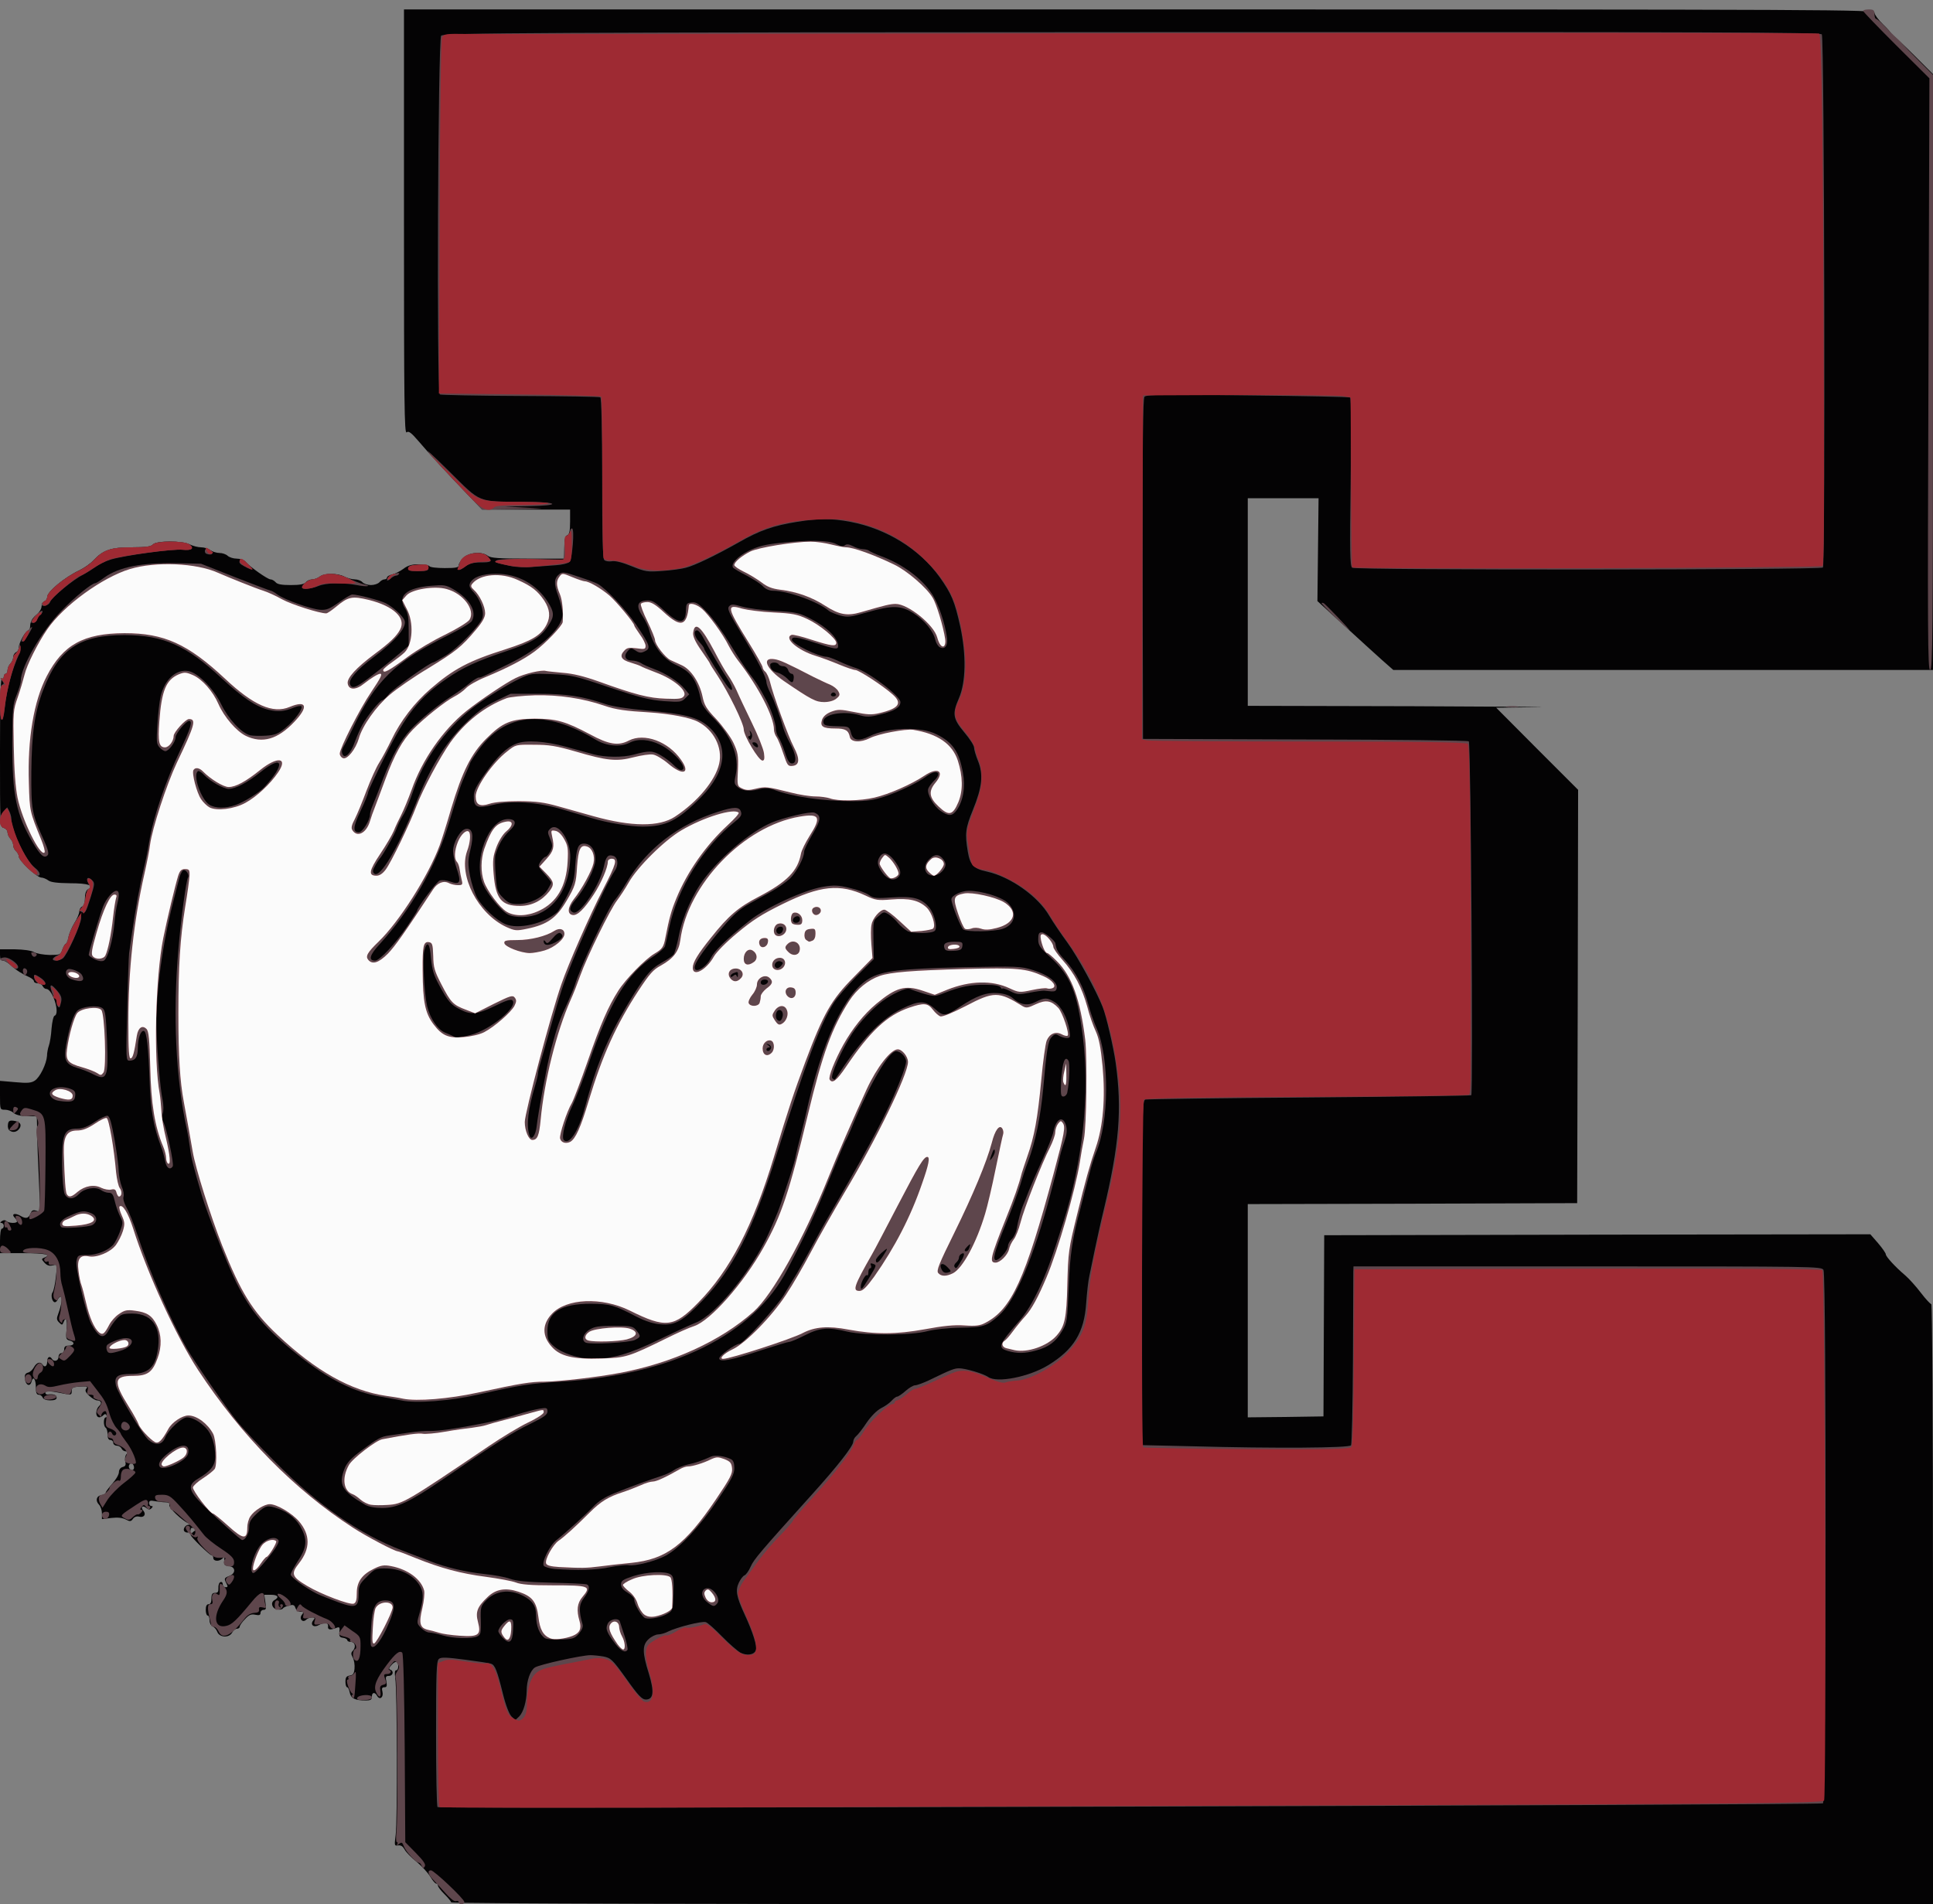 <!DOCTYPE svg PUBLIC "-//W3C//DTD SVG 20010904//EN" "http://www.w3.org/TR/2001/REC-SVG-20010904/DTD/svg10.dtd">
<svg version="1.0" xmlns="http://www.w3.org/2000/svg" width="1024px" height="1009px" viewBox="0 0 10240 10090" preserveAspectRatio="xMidYMid meet">
<rect x="0" y="0" width="10240" height="10090" fill="#808080" stroke="none"/>
<g id="layer101" fill="#040304" stroke="none">
 <path d="M2390 10080 c0 -5 -16 -24 -35 -43 -19 -19 -35 -39 -35 -46 0 -6 -4 -11 -10 -11 -5 0 -19 -17 -31 -37 -13 -21 -45 -56 -73 -79 -28 -22 -56 -51 -63 -65 -9 -16 -19 -23 -34 -21 -20 3 -20 1 -13 -55 10 -70 8 -770 -2 -830 -4 -30 -3 -43 5 -43 13 0 15 -36 2 -44 -4 -3 -17 4 -27 16 -14 15 -16 22 -6 25 20 7 14 33 -8 33 -16 0 -19 5 -13 30 4 24 2 30 -11 30 -12 0 -15 6 -10 24 7 29 -14 46 -28 22 -12 -22 -28 -20 -28 4 0 16 -7 20 -32 20 -58 0 -79 -11 -85 -41 -3 -16 -9 -29 -14 -29 -5 0 -9 -13 -9 -29 0 -23 5 -30 23 -33 17 -2 23 -11 25 -37 2 -19 -2 -45 -9 -58 -10 -18 -10 -26 -1 -35 19 -19 14 -48 -8 -48 -11 0 -20 -4 -20 -9 0 -5 -10 -11 -22 -13 -19 -2 -22 -8 -20 -32 3 -24 0 -27 -15 -21 -33 13 -48 11 -45 -7 3 -21 -19 -24 -50 -7 -27 15 -47 -3 -28 -26 10 -13 9 -15 -7 -15 -10 0 -24 5 -31 12 -19 19 -40 -6 -22 -27 10 -13 9 -15 -8 -15 -12 0 -23 -9 -27 -20 -5 -16 -12 -19 -33 -13 -15 3 -30 10 -33 15 -4 6 -17 8 -30 6 -28 -4 -38 -37 -15 -50 27 -15 18 -28 -19 -28 l-35 0 6 40 c5 33 4 40 -10 40 -9 0 -16 7 -16 16 0 12 -7 14 -27 10 -22 -5 -34 0 -55 23 -16 16 -28 34 -28 40 0 6 -7 11 -15 11 -8 0 -19 9 -25 20 -16 30 -68 27 -79 -4 -5 -13 -17 -26 -25 -29 -9 -4 -16 -18 -16 -32 0 -14 -4 -25 -10 -25 -5 0 -10 -13 -10 -30 0 -20 5 -30 15 -30 10 0 15 -10 15 -30 0 -23 5 -30 19 -30 15 0 19 -6 18 -26 -1 -15 4 -29 11 -31 6 -3 12 2 12 11 0 9 7 16 15 16 12 0 13 -4 5 -19 -14 -27 -13 -30 15 -41 35 -13 34 -48 -2 -52 -23 -2 -28 -7 -25 -28 2 -19 0 -22 -10 -12 -17 17 -48 15 -48 -3 0 -8 -4 -15 -10 -15 -10 0 -110 -97 -110 -107 0 -3 7 -11 16 -18 16 -11 16 -12 0 -18 -10 -4 -16 -1 -16 8 0 15 -21 21 -33 9 -10 -10 4 -34 22 -35 14 0 14 -1 0 -7 -35 -15 -107 -84 -102 -98 3 -10 -3 -14 -20 -14 -13 0 -39 -3 -56 -6 -24 -5 -31 -3 -31 10 0 9 5 16 12 16 9 0 9 3 0 12 -8 8 -15 8 -27 -2 -20 -16 -32 -5 -16 14 17 20 4 39 -22 32 -13 -3 -25 1 -33 12 -10 14 -15 15 -38 3 -17 -9 -42 -12 -76 -8 l-50 6 0 -30 c0 -17 -7 -37 -15 -46 -21 -21 -15 -47 13 -51 12 -2 22 -8 22 -13 0 -5 16 -26 35 -48 19 -21 35 -48 35 -61 0 -13 8 -24 20 -27 15 -4 18 -11 14 -29 -4 -14 -1 -31 6 -39 10 -12 9 -15 -4 -15 -9 0 -19 -7 -22 -15 -4 -8 -15 -15 -25 -15 -10 0 -19 -7 -19 -15 0 -8 -7 -15 -15 -15 -10 0 -15 -10 -15 -29 0 -17 -5 -33 -10 -36 -13 -8 -13 -55 1 -55 5 0 7 -5 3 -11 -4 -8 -9 -8 -17 0 -19 19 -37 12 -37 -13 0 -13 7 -29 15 -36 17 -14 11 -30 -11 -30 -8 0 -27 -11 -41 -24 -20 -19 -24 -28 -16 -38 9 -10 5 -13 -18 -12 -55 3 -59 4 -59 25 0 19 -4 20 -33 15 -76 -16 -107 -18 -107 -7 0 7 6 11 13 10 30 -4 47 2 47 16 0 10 -10 15 -34 15 -21 0 -36 -6 -40 -15 -3 -8 -12 -15 -21 -15 -11 0 -15 -11 -15 -39 0 -44 -15 -63 -23 -30 -8 29 -31 19 -35 -15 -3 -20 2 -29 16 -33 11 -2 25 -16 32 -29 14 -25 34 -31 45 -14 11 18 25 10 25 -15 0 -25 14 -33 25 -15 11 18 35 11 35 -10 0 -11 7 -20 15 -20 8 0 15 -9 15 -20 0 -15 7 -20 25 -20 30 0 33 -20 4 -27 -19 -5 -21 -11 -16 -59 5 -52 -4 -72 -17 -37 -6 15 -8 15 -23 0 -13 -13 -14 -21 -5 -44 17 -45 25 -93 14 -93 -5 0 -12 7 -16 15 -3 8 -10 15 -15 15 -15 0 -24 -39 -12 -53 5 -7 13 -43 17 -80 l7 -68 -25 6 c-17 4 -29 0 -42 -14 -17 -19 -17 -21 -2 -27 42 -16 6 -24 -109 -24 l-125 0 0 -65 c0 -37 4 -65 10 -65 6 0 10 -7 10 -15 0 -8 -6 -15 -12 -15 -9 0 -8 -3 2 -10 9 -6 18 -6 24 0 12 12 56 13 56 2 0 -4 -5 -13 -12 -20 -20 -20 1 -27 30 -10 30 18 44 14 55 -15 5 -13 13 -17 28 -12 l22 7 -7 -173 c-5 -96 -9 -210 -9 -254 l-2 -80 -52 -1 c-34 0 -60 -7 -71 -17 -10 -10 -31 -17 -45 -17 -27 0 -27 0 -27 -76 l0 -77 81 7 c64 6 85 4 103 -8 28 -18 62 -89 65 -131 0 -16 5 -41 10 -55 5 -14 12 -54 14 -90 3 -35 10 -66 16 -68 31 -10 -10 -142 -44 -142 -7 0 -15 -7 -19 -15 -3 -8 -15 -15 -26 -15 -11 0 -20 -5 -20 -10 0 -6 -10 -15 -22 -21 -42 -19 -72 -38 -99 -63 -15 -14 -34 -26 -43 -26 -11 0 -16 -9 -16 -30 l0 -30 78 0 c48 1 86 6 102 15 14 8 51 14 83 15 56 0 58 -1 68 -30 6 -16 14 -30 19 -30 4 0 10 -15 13 -34 3 -19 17 -52 31 -75 14 -22 26 -50 26 -61 0 -11 7 -23 15 -26 10 -4 15 -20 15 -45 0 -25 6 -41 16 -47 36 -20 2 -32 -94 -32 -69 -1 -103 -5 -116 -15 -11 -8 -28 -15 -37 -15 -23 0 -119 -90 -119 -111 0 -9 -7 -22 -15 -29 -8 -7 -15 -21 -15 -32 0 -11 -7 -26 -15 -34 -8 -9 -15 -24 -15 -34 0 -10 -9 -20 -20 -23 -20 -5 -20 -14 -20 -402 0 -261 3 -394 10 -390 5 3 10 -1 10 -9 0 -9 5 -16 10 -16 6 0 10 -9 10 -19 0 -11 7 -26 15 -35 8 -8 15 -23 15 -34 0 -11 7 -22 15 -26 8 -3 15 -15 15 -27 0 -24 37 -89 51 -89 5 0 9 -12 9 -27 1 -18 11 -37 30 -53 17 -13 30 -34 30 -46 0 -12 7 -24 15 -28 8 -3 15 -13 15 -23 0 -28 92 -104 170 -141 25 -12 58 -35 74 -52 52 -56 94 -70 204 -70 76 0 102 -4 112 -15 17 -21 157 -21 196 0 16 8 43 15 59 15 17 0 39 7 49 15 11 8 33 15 49 15 15 0 35 7 43 15 9 8 30 15 48 15 19 0 40 7 47 17 22 26 117 93 132 93 8 0 20 7 27 15 9 11 32 15 80 15 48 0 71 -4 80 -15 7 -8 22 -15 34 -15 11 0 30 -7 40 -15 25 -19 93 -19 130 0 15 8 41 15 56 15 15 0 33 7 40 15 7 8 27 15 45 15 18 0 38 -7 45 -15 7 -8 19 -15 26 -15 8 0 14 -4 14 -10 0 -5 12 -13 28 -16 15 -4 41 -17 59 -30 23 -18 45 -24 82 -24 27 0 53 5 56 10 3 6 40 10 81 10 60 0 74 -3 74 -15 0 -9 12 -27 26 -40 31 -29 97 -34 128 -10 16 12 59 15 213 15 l193 0 0 -59 c0 -43 4 -60 15 -65 11 -4 15 -22 15 -71 l0 -65 -233 0 -233 0 -60 -62 c-120 -125 -221 -234 -273 -296 -43 -50 -56 -60 -67 -51 -12 10 -14 -158 -14 -1115 l0 -1126 3895 0 c3715 0 3895 1 3895 18 0 9 20 37 45 61 25 24 45 47 45 52 0 5 4 9 9 9 4 0 54 46 110 102 l101 101 0 1579 0 1578 -1430 0 -1429 0 -59 -52 c-32 -29 -123 -111 -201 -183 l-142 -130 3 -273 3 -272 -187 0 -188 0 0 550 0 550 873 2 c479 2 775 4 657 5 l-214 3 217 218 217 217 -2 1095 -3 1095 -872 3 -873 2 0 565 0 565 200 -2 201 -3 2 -480 2 -480 1447 -3 1446 -2 41 47 c23 27 41 53 41 59 0 12 49 66 102 111 20 17 58 59 83 92 26 34 51 61 56 61 5 0 9 618 9 1590 l0 1590 -3925 0 c-2478 0 -3925 -4 -3925 -10z m-1680 -2304 c0 -8 -4 -17 -9 -21 -12 -7 -24 12 -16 25 9 15 25 12 25 -4z"/>
 <path d="M52 5991 c-8 -4 -12 -19 -10 -32 2 -19 8 -23 28 -21 34 4 47 19 34 40 -13 20 -34 25 -52 13z"/>
 </g>
<g id="layer102" fill="#5e464c" stroke="none">
 <path d="M2430 10079 c0 -6 -6 -9 -14 -6 -9 4 -30 -13 -55 -41 -23 -26 -53 -58 -66 -72 -27 -27 -33 -50 -12 -50 16 0 177 152 177 168 0 6 -7 12 -15 12 -8 0 -15 -5 -15 -11z"/>
 <path d="M2234 9887 c-3 -9 -10 -17 -15 -17 -15 0 -69 -59 -79 -86 -9 -23 -12 -25 -27 -13 -12 10 -15 10 -9 2 4 -7 3 -13 -2 -13 -4 0 -5 -23 -2 -52 9 -72 6 -801 -4 -816 -4 -7 -1 -23 8 -36 13 -20 13 -26 1 -42 -12 -18 -14 -17 -33 6 -11 14 -16 27 -11 28 17 6 9 22 -11 22 -17 0 -18 3 -10 26 9 22 7 27 -10 31 -16 4 -19 11 -15 34 6 35 -8 38 -23 4 -14 -31 1 -69 58 -145 45 -60 67 -77 81 -63 6 6 11 217 13 507 l3 497 56 57 c42 43 54 61 47 72 -8 12 -10 12 -16 -3z"/>
 <path d="M2318 9575 c-5 -5 -8 -180 -8 -390 0 -325 2 -384 15 -395 11 -10 40 -9 139 4 68 9 131 18 139 22 19 7 31 36 61 158 15 61 33 107 45 120 l21 20 21 -20 c22 -23 38 -78 39 -134 0 -55 19 -109 44 -125 23 -15 247 -65 294 -65 15 0 46 3 69 7 39 8 47 15 121 118 62 88 83 110 103 110 41 0 46 -40 16 -138 -35 -111 -35 -151 -1 -182 15 -14 38 -25 51 -25 13 0 38 -7 54 -16 44 -22 178 -56 198 -49 10 3 48 37 86 76 38 39 82 77 98 86 34 17 72 11 81 -13 8 -21 -16 -96 -59 -189 -44 -95 -50 -128 -31 -169 9 -19 22 -36 30 -39 8 -3 23 -24 33 -47 17 -38 48 -75 323 -380 138 -153 220 -258 220 -281 0 -9 7 -23 16 -30 9 -7 34 -39 55 -71 24 -35 54 -65 77 -77 20 -10 46 -28 56 -40 11 -12 23 -21 29 -21 5 0 25 -13 44 -30 18 -16 41 -30 51 -30 9 0 42 -12 72 -26 119 -58 136 -64 161 -64 33 0 128 28 154 46 46 33 215 0 317 -62 136 -83 192 -174 202 -329 4 -55 11 -120 17 -145 5 -25 18 -88 29 -140 11 -52 31 -144 46 -205 83 -348 99 -535 64 -785 -11 -79 -50 -249 -69 -295 -33 -84 -132 -266 -186 -340 -36 -49 -79 -113 -96 -142 -60 -104 -206 -207 -331 -235 -70 -15 -89 -34 -101 -105 -16 -96 -13 -124 27 -222 49 -120 56 -187 27 -259 -12 -29 -21 -61 -21 -71 0 -11 -23 -47 -52 -81 -61 -73 -64 -98 -28 -181 37 -85 39 -230 7 -379 -30 -135 -46 -173 -109 -262 -106 -148 -282 -257 -473 -293 -101 -19 -166 -19 -283 0 -125 20 -199 46 -307 108 -124 70 -234 123 -281 135 -21 6 -77 14 -124 17 -80 6 -90 5 -164 -25 -51 -21 -89 -30 -106 -26 -15 2 -32 0 -39 -7 -8 -8 -11 -129 -11 -433 0 -260 -4 -425 -10 -429 -5 -3 -196 -6 -425 -7 -228 -1 -420 -5 -425 -8 -18 -11 -10 -1884 7 -1901 15 -15 496 -18 3967 -19 2756 -1 3340 1 3347 12 14 22 19 2811 6 2825 -14 13 -2478 15 -2494 1 -12 -10 -13 -83 -8 -454 3 -255 2 -445 -3 -448 -5 -3 -249 -8 -543 -11 -444 -6 -537 -4 -546 7 -9 10 -11 258 -10 913 l2 900 860 3 c472 1 862 5 866 10 11 10 23 1868 13 1875 -5 3 -391 8 -859 12 -467 3 -858 9 -867 11 -17 5 -18 57 -18 918 l0 913 263 6 c446 12 835 9 844 -5 4 -7 9 -211 10 -453 1 -242 2 -452 2 -467 l1 -28 1240 0 c1215 0 1239 0 1250 19 16 31 14 2820 -3 2826 -33 10 -7329 30 -7339 20z"/>
 <path d="M1892 8997 c6 -18 78 -22 78 -4 0 9 -13 14 -41 15 -28 1 -39 -2 -37 -11z"/>
 <path d="M1865 8991 c-3 -6 -3 -11 2 -11 4 0 4 -4 -2 -8 -15 -11 -35 -72 -24 -72 6 0 7 -4 4 -10 -3 -5 1 -10 9 -10 8 0 19 -8 25 -17 7 -13 8 5 4 57 -5 80 -7 87 -18 71z"/>
 <path d="M1877 8793 c-11 -10 -8 -51 4 -55 15 -5 0 -38 -18 -38 -8 0 -11 -4 -8 -10 3 -5 -7 -12 -22 -16 -42 -10 -44 -13 -26 -38 l18 -24 42 30 c41 27 43 32 43 78 0 67 -12 94 -33 73z"/>
 <path d="M3262 8713 c-47 -61 -56 -82 -43 -109 11 -26 59 -34 65 -11 2 6 13 41 25 76 11 35 18 68 15 73 -11 17 -33 7 -62 -29z"/>
 <path d="M1966 8721 c-4 -5 -3 -51 0 -103 6 -104 24 -138 75 -138 59 0 59 37 2 158 -33 68 -65 103 -77 83z"/>
 <path d="M2662 8677 c-12 -13 -22 -28 -22 -34 0 -20 42 -63 61 -63 18 0 20 6 17 57 -3 66 -20 78 -56 40z"/>
 <path d="M2887 8680 c-28 -18 -47 -65 -47 -118 0 -52 -18 -80 -68 -106 -73 -38 -147 -28 -198 25 -27 29 -29 35 -27 105 2 63 0 75 -17 84 -28 15 -130 12 -186 -5 -27 -8 -58 -15 -70 -15 -11 0 -31 -11 -44 -25 -23 -24 -23 -25 -6 -83 21 -75 20 -110 -3 -145 -36 -55 -103 -87 -185 -87 -44 0 -53 4 -92 44 -39 38 -44 48 -44 89 0 74 -14 80 -107 47 -43 -16 -94 -36 -113 -45 -60 -30 -140 -88 -140 -102 0 -7 16 -37 35 -67 48 -71 54 -112 25 -171 -25 -53 -69 -91 -126 -111 -57 -20 -66 -18 -112 24 -34 32 -42 46 -42 75 0 31 -20 67 -37 67 -8 0 -127 -107 -205 -183 -81 -80 -86 -108 -29 -142 68 -40 91 -70 91 -117 0 -63 -18 -119 -48 -151 -32 -34 -73 -57 -101 -57 -28 0 -99 65 -116 107 -16 39 -48 44 -87 14 -30 -24 -166 -251 -174 -291 -10 -47 8 -60 81 -60 79 0 117 -27 134 -94 35 -140 -14 -226 -128 -226 -50 0 -61 4 -83 28 -14 15 -33 42 -42 60 -26 50 -52 41 -92 -32 -27 -49 -85 -297 -79 -333 6 -32 7 -33 56 -33 52 0 112 -24 140 -56 9 -11 24 -41 34 -67 17 -46 17 -51 2 -80 -9 -18 -22 -53 -28 -79 -9 -39 -15 -48 -33 -48 -12 0 -31 -7 -42 -15 -29 -19 -87 -9 -115 21 -29 31 -63 31 -77 -1 -6 -13 -12 -82 -13 -153 -1 -166 10 -192 82 -192 26 0 54 -11 90 -35 29 -20 59 -34 68 -33 12 2 21 33 38 128 12 69 22 144 22 168 1 23 8 59 16 79 9 20 13 45 9 55 -3 11 4 34 16 56 12 20 38 84 57 142 66 201 174 449 262 604 40 70 212 319 266 386 29 36 122 135 207 220 223 226 443 379 668 465 52 20 118 45 146 56 85 34 194 59 290 69 50 5 111 16 135 25 32 12 93 18 219 21 96 2 181 6 188 9 19 7 14 34 -14 71 -27 35 -29 68 -8 140 4 14 -3 30 -19 50 -22 25 -32 29 -93 31 -38 2 -77 -1 -87 -7z"/>
 <path d="M1158 8644 c-6 -13 -17 -24 -25 -24 -7 0 -13 -3 -14 -7 0 -5 -3 -17 -6 -28 -15 -61 -15 -85 1 -85 12 0 15 -6 10 -24 -6 -27 10 -43 29 -28 9 8 12 2 11 -24 -2 -37 1 -40 20 -21 23 23 23 41 -1 76 -57 83 -49 151 15 136 30 -6 55 -30 136 -128 42 -52 66 -60 66 -23 0 13 3 32 7 42 5 14 2 16 -16 11 -16 -4 -21 -1 -19 11 2 12 -5 17 -25 18 -18 1 -36 11 -50 29 -72 92 -118 115 -139 69z"/>
 <path d="M1746 8614 c-5 -12 -14 -14 -45 -9 -37 6 -39 5 -34 -16 6 -20 4 -22 -29 -16 -32 5 -35 3 -31 -14 5 -17 -5 -24 -29 -20 -11 1 -10 -11 2 -29 7 -11 12 -12 18 -3 7 12 85 53 134 72 31 12 58 51 34 51 -7 0 -17 -7 -20 -16z"/>
 <path d="M3419 8574 c-18 -5 -59 -73 -59 -98 0 -9 -16 -26 -35 -37 -24 -14 -35 -28 -35 -44 0 -19 10 -26 65 -44 73 -23 172 -28 199 -8 14 10 16 26 14 102 -3 87 -4 89 -33 106 -32 19 -90 30 -116 23z"/>
 <path d="M1459 8528 c-7 -27 -3 -48 9 -48 8 0 12 6 9 15 -4 8 -1 17 5 21 7 4 8 3 4 -4 -4 -7 -2 -12 4 -12 18 0 6 25 -13 28 -9 2 -17 2 -18 0z"/>
 <path d="M1510 8499 c0 -6 -10 -19 -22 -29 -34 -27 -14 -36 21 -10 33 23 41 50 16 50 -8 0 -15 -5 -15 -11z"/>
 <path d="M3746 8489 c-36 -28 -34 -74 3 -74 33 0 69 58 51 80 -16 20 -22 19 -54 -6z"/>
 <path d="M1203 8388 c-14 -16 -6 -32 20 -41 21 -8 23 11 4 37 -11 15 -15 16 -24 4z"/>
 <path d="M1334 8327 c-10 -28 16 -107 49 -144 29 -33 78 -45 92 -22 8 12 -27 64 -89 134 -38 42 -46 47 -52 32z"/>
 <path d="M2938 8313 c-25 -2 -51 -10 -57 -16 -14 -18 31 -109 67 -137 47 -37 153 -133 195 -177 27 -29 62 -51 111 -71 83 -34 195 -74 251 -92 22 -7 52 -21 66 -31 14 -10 47 -23 72 -29 43 -9 76 -21 123 -42 22 -10 74 -3 107 14 12 6 17 21 17 47 0 32 -15 61 -87 167 -93 139 -200 254 -275 296 -53 29 -164 58 -200 51 -12 -2 -57 3 -98 11 -69 15 -176 18 -292 9z"/>
 <path d="M1187 8286 c-3 -7 -1 -18 5 -24 7 -7 1 -10 -23 -8 -29 2 -41 -4 -83 -45 -30 -30 -45 -52 -40 -60 4 -8 3 -10 -5 -5 -15 10 -65 -39 -56 -54 3 -6 11 -8 16 -4 5 3 7 8 5 12 -2 4 2 15 9 25 11 16 13 16 19 2 4 -11 -3 -24 -20 -38 -14 -12 -42 -37 -61 -54 -19 -18 -39 -33 -44 -33 -5 0 -9 -9 -9 -20 0 -11 -6 -20 -12 -21 -7 -1 -24 -2 -38 -2 -15 -1 -26 -9 -28 -19 -3 -15 4 -18 36 -18 34 0 45 6 88 53 46 49 82 93 134 159 11 15 52 48 90 73 55 36 70 52 70 71 0 19 -5 24 -24 24 -13 0 -26 -6 -29 -14z"/>
 <path d="M661 8045 c-27 -14 -26 -15 58 -70 40 -27 56 -33 62 -23 4 6 5 16 3 20 -3 4 0 8 6 8 6 0 8 5 4 12 -5 8 -11 6 -19 -6 -11 -14 -14 -15 -25 -1 -9 11 -9 15 -1 15 8 0 8 4 -1 14 -7 8 -16 12 -19 10 -3 -2 -15 5 -26 15 -16 16 -23 17 -42 6z"/>
 <path d="M547 8044 c-14 -15 -6 -34 14 -34 14 0 19 5 17 17 -3 18 -20 27 -31 17z"/>
 <path d="M530 7966 c-12 -24 -7 -46 11 -46 11 0 39 -25 39 -35 0 -14 39 -47 49 -40 7 4 11 -3 11 -17 0 -39 14 -51 49 -43 18 4 30 12 28 18 -2 7 -30 32 -62 56 -31 24 -70 64 -85 87 l-27 43 -13 -23z"/>
 <path d="M1934 7973 c-123 -72 -143 -106 -108 -193 12 -30 35 -55 88 -94 86 -64 104 -74 147 -80 19 -3 66 -9 104 -15 39 -6 91 -10 116 -9 41 0 121 -10 239 -33 89 -16 136 -28 215 -53 44 -14 99 -28 123 -32 38 -6 42 -5 42 15 0 17 -19 30 -92 66 -89 42 -188 105 -470 299 -169 115 -235 146 -313 146 -39 0 -71 -6 -91 -17z"/>
 <path d="M846 7771 c-11 -17 6 -42 52 -77 65 -49 112 -44 98 10 -10 39 -134 94 -150 67z"/>
 <path d="M663 7743 c-3 -6 0 -20 6 -30 11 -22 -9 -45 -48 -58 -12 -3 -21 -13 -21 -21 0 -8 -7 -14 -15 -14 -8 0 -15 -6 -15 -14 0 -21 17 -28 24 -10 3 8 10 12 16 9 14 -9 3 -25 -27 -36 -22 -8 -25 -14 -21 -42 7 -44 1 -60 -17 -44 -7 7 -10 17 -8 22 3 6 -2 3 -12 -7 -16 -15 -16 -18 -1 -39 21 -31 20 -36 -9 -43 -14 -4 -23 -11 -20 -16 3 -6 -4 -10 -15 -10 -18 0 -21 -4 -16 -23 5 -20 2 -23 -22 -21 -54 2 -60 4 -65 25 -5 17 -11 20 -29 15 -53 -16 -98 -18 -113 -6 -19 16 -45 6 -45 -19 0 -24 25 -34 50 -19 15 10 31 9 72 -1 29 -7 78 -15 109 -18 l56 -5 34 44 c43 55 53 72 70 132 8 27 24 59 37 73 12 13 22 27 22 30 0 3 13 22 28 42 25 31 52 89 52 111 0 13 -52 6 -57 -7z"/>
 <path d="M643 7564 c-3 -8 -1 -20 6 -27 14 -14 47 15 37 32 -10 16 -36 13 -43 -5z"/>
 <path d="M2125 7420 c-22 -4 -69 -13 -105 -19 -142 -23 -283 -94 -441 -221 -174 -139 -251 -231 -329 -388 -47 -96 -154 -367 -181 -459 -45 -153 -57 -201 -63 -253 -4 -30 -11 -73 -16 -95 -59 -268 -75 -608 -45 -955 13 -157 41 -365 51 -381 7 -12 -7 -39 -22 -39 -7 0 -17 17 -23 38 -5 20 -19 73 -30 117 -61 234 -95 492 -92 680 2 111 19 320 32 381 6 31 6 60 1 75 -6 16 -5 30 3 44 16 26 58 222 50 235 -14 22 -34 8 -40 -27 -4 -21 -13 -56 -22 -78 -39 -102 -55 -193 -60 -330 -6 -193 -16 -278 -30 -282 -17 -6 -33 39 -33 91 0 46 -13 66 -44 66 -19 0 -19 -6 -12 -272 3 -150 8 -284 10 -298 2 -14 9 -61 15 -105 19 -132 42 -255 61 -335 10 -41 24 -108 30 -148 20 -126 87 -323 165 -487 54 -114 67 -155 47 -155 -17 0 -72 67 -72 87 0 24 -36 73 -54 73 -7 0 -21 -9 -31 -20 -16 -18 -17 -32 -11 -122 3 -57 11 -123 17 -148 21 -90 83 -147 149 -134 51 11 132 93 172 176 38 78 107 152 153 164 14 3 52 4 84 2 49 -3 65 -10 104 -42 49 -40 94 -102 83 -114 -4 -3 -21 0 -39 7 -51 21 -83 24 -134 12 -68 -17 -135 -62 -250 -168 -185 -173 -306 -227 -513 -228 -238 0 -347 73 -430 288 -46 118 -62 230 -64 437 -1 202 2 220 67 363 22 49 27 71 19 79 -18 18 -37 2 -79 -69 -87 -147 -108 -249 -108 -523 1 -188 3 -209 23 -258 12 -29 22 -63 22 -75 0 -73 111 -264 215 -370 71 -74 162 -147 180 -147 4 0 25 -13 48 -30 78 -56 198 -79 382 -76 l130 3 182 72 c100 39 184 71 188 71 4 0 20 9 36 21 40 28 175 76 225 80 34 2 49 -4 99 -39 32 -23 64 -42 71 -42 30 0 151 32 179 47 36 19 83 61 96 86 20 35 -39 107 -164 201 -86 64 -132 118 -123 141 12 33 37 19 189 -102 26 -21 64 -52 85 -70 l37 -32 0 -83 c0 -64 -4 -90 -18 -112 -44 -67 4 -111 135 -122 70 -6 80 -5 121 19 86 51 124 116 97 167 -5 10 -60 43 -122 74 -288 143 -391 244 -512 501 -16 33 -32 67 -37 75 -18 30 -21 40 -15 55 11 29 44 -2 65 -62 12 -32 30 -74 41 -93 25 -46 92 -129 105 -130 6 0 22 -15 36 -33 23 -28 217 -167 234 -167 4 0 34 -17 67 -37 65 -40 185 -164 194 -201 9 -34 -12 -97 -46 -133 -23 -25 -27 -36 -19 -51 17 -31 64 -48 138 -48 112 0 213 55 273 149 33 52 35 75 9 116 -42 70 -84 96 -228 145 -157 53 -232 87 -318 147 -143 99 -214 188 -324 408 -50 99 -91 186 -91 194 0 7 -18 52 -40 98 -40 85 -42 113 -9 113 19 0 59 -64 59 -94 0 -9 6 -30 14 -48 8 -18 33 -82 56 -143 49 -125 92 -202 147 -261 50 -53 144 -130 213 -174 30 -19 73 -49 94 -67 22 -18 45 -33 52 -33 13 0 15 -1 167 -76 163 -81 277 -188 277 -259 0 -19 -10 -63 -23 -98 -24 -66 -23 -92 7 -116 14 -12 29 -10 98 14 46 15 92 32 103 38 43 23 150 136 205 217 74 109 79 126 46 141 -20 10 -30 9 -49 -4 -23 -15 -26 -15 -42 3 -23 26 -12 50 22 50 16 0 37 6 48 13 11 8 43 22 70 32 63 23 133 69 163 106 l23 28 -21 21 c-20 20 -28 21 -113 15 -76 -6 -125 -18 -287 -72 -183 -62 -202 -66 -306 -71 -108 -4 -113 -4 -175 26 -65 31 -199 115 -254 160 -140 112 -253 273 -306 433 -17 51 -41 109 -54 129 -12 19 -27 51 -34 70 -10 31 -76 147 -90 160 -3 3 -14 19 -23 36 -15 26 -15 34 -5 43 31 25 125 -134 218 -367 75 -190 154 -320 258 -423 69 -68 105 -95 167 -125 l79 -38 145 0 c150 0 236 13 359 55 35 12 118 25 221 34 194 17 265 35 320 82 114 98 100 239 -36 377 -124 125 -184 155 -309 156 -64 0 -188 -20 -270 -45 -27 -8 -97 -29 -155 -46 -137 -40 -268 -49 -369 -24 -84 20 -101 13 -101 -45 0 -30 12 -55 62 -124 63 -89 113 -137 164 -156 50 -20 153 -13 259 16 55 15 122 33 150 41 59 16 155 17 210 2 84 -23 103 -22 147 4 24 14 54 37 67 51 14 14 30 26 38 26 46 0 -32 -96 -110 -134 -58 -29 -118 -33 -161 -11 -48 25 -124 19 -181 -16 -272 -163 -481 -143 -624 61 -23 32 -41 61 -41 64 0 3 -11 29 -24 58 -25 56 -34 81 -91 269 -68 223 -200 452 -364 632 -53 57 -61 87 -24 87 24 0 108 -90 171 -183 28 -43 52 -79 52 -82 0 -16 104 -155 120 -160 11 -3 36 -1 55 6 52 19 59 5 35 -67 -11 -32 -20 -75 -20 -94 0 -46 39 -114 68 -118 35 -5 43 32 24 110 -14 58 -14 75 -2 140 8 40 25 92 37 114 29 52 103 121 151 141 69 29 205 -3 273 -63 9 -8 33 -48 54 -89 31 -62 38 -88 42 -157 7 -96 15 -118 47 -118 36 0 61 35 60 85 -1 46 -54 153 -106 213 -32 38 -35 57 -11 67 36 13 141 -145 162 -244 11 -53 22 -65 50 -56 25 8 29 50 7 80 -49 71 -232 480 -280 628 -13 39 -40 131 -60 202 -20 72 -43 152 -51 179 -8 26 -15 55 -15 63 0 8 -6 35 -14 61 -39 130 -49 215 -31 269 10 30 33 -1 38 -50 8 -72 57 -338 76 -407 35 -128 42 -149 89 -250 16 -36 33 -76 37 -90 26 -90 180 -417 215 -455 10 -11 37 -51 60 -90 106 -178 272 -306 482 -373 86 -28 115 -28 123 -1 6 17 -1 28 -31 52 -168 134 -305 354 -349 562 -9 44 -19 88 -22 98 -2 9 -28 32 -56 51 -144 92 -238 246 -352 581 -27 77 -63 171 -81 209 -39 81 -62 172 -47 187 28 28 79 -49 111 -171 59 -221 120 -369 225 -545 90 -151 122 -190 180 -223 29 -16 58 -36 65 -44 6 -8 19 -53 28 -99 19 -100 75 -226 137 -306 93 -121 245 -247 354 -294 64 -27 207 -61 227 -53 38 15 36 38 -10 115 -24 41 -44 82 -44 91 0 33 -40 108 -74 142 -20 19 -64 50 -98 69 -35 19 -85 47 -112 62 -65 36 -95 64 -180 167 -78 95 -116 152 -116 174 0 35 62 -1 85 -49 20 -40 81 -99 207 -200 87 -69 290 -162 387 -178 60 -10 81 -9 143 6 40 9 86 26 101 37 25 18 38 19 125 13 111 -7 153 4 195 54 27 33 45 107 29 123 -15 15 -114 16 -144 2 -14 -8 -37 -27 -50 -42 -12 -16 -35 -37 -49 -46 -26 -16 -28 -16 -55 8 -29 24 -29 25 -27 126 l2 102 -91 91 c-50 51 -105 115 -122 142 -72 115 -146 312 -306 815 -124 392 -227 593 -387 760 -105 110 -147 134 -223 127 -39 -3 -80 -16 -127 -40 -119 -62 -141 -68 -243 -69 -158 0 -230 45 -230 144 0 45 4 54 34 81 42 37 133 67 208 67 103 0 195 -27 347 -101 79 -38 167 -79 195 -90 105 -39 302 -281 388 -474 47 -107 56 -129 82 -210 46 -138 58 -177 62 -204 3 -14 14 -62 26 -106 11 -44 24 -96 28 -115 82 -377 205 -639 334 -715 70 -41 164 -52 496 -60 292 -6 308 -5 372 15 79 24 130 63 126 94 -2 16 -9 20 -28 19 -14 -1 -32 -3 -40 -4 -8 0 -43 4 -77 11 -58 11 -66 10 -103 -9 -22 -11 -40 -17 -40 -13 0 4 -4 1 -9 -6 -5 -9 -32 -14 -82 -14 -78 -1 -131 10 -216 43 -49 20 -53 20 -110 4 -32 -10 -65 -21 -73 -25 -18 -9 -94 26 -147 66 -54 41 -119 111 -159 171 -54 82 -117 224 -105 236 6 6 12 9 14 6 2 -2 23 -33 47 -69 106 -156 205 -255 307 -305 93 -45 124 -45 175 0 45 41 55 41 134 -11 87 -58 140 -77 201 -72 35 3 61 12 76 25 40 37 81 44 123 22 47 -24 61 -24 100 0 35 21 69 85 79 149 6 38 5 42 -14 42 -12 0 -30 -6 -41 -12 -17 -11 -23 -10 -39 7 -19 20 -26 62 -45 276 -14 148 -41 280 -80 384 -13 33 -31 87 -40 120 -10 33 -36 105 -58 160 -73 179 -89 228 -77 240 13 13 69 -47 69 -74 0 -10 9 -26 20 -36 11 -10 22 -34 26 -54 7 -43 22 -98 34 -126 5 -11 19 -45 30 -75 12 -30 44 -104 72 -165 28 -60 54 -127 58 -147 14 -71 51 -90 67 -35 7 25 5 45 -9 87 -11 30 -23 73 -27 95 -5 22 -25 103 -46 180 -89 337 -188 570 -273 645 -65 58 -82 63 -207 65 -66 1 -135 9 -171 18 -83 23 -333 24 -424 3 -103 -25 -148 -21 -226 19 -38 19 -75 35 -83 35 -7 0 -73 20 -147 44 -158 53 -224 66 -224 43 0 -15 87 -77 107 -77 20 0 198 -197 236 -260 21 -36 52 -87 69 -114 16 -27 53 -93 81 -145 28 -53 65 -119 82 -148 187 -321 287 -505 348 -643 38 -85 67 -165 67 -185 0 -25 -29 -55 -53 -55 -37 0 -135 166 -223 375 -20 50 -41 95 -45 100 -4 6 -36 82 -72 170 -87 214 -124 296 -235 510 -179 347 -608 560 -1202 596 -164 10 -211 17 -435 68 -149 34 -332 48 -410 31z m2479 -649 c41 -68 41 -67 20 -75 -12 -4 -15 -2 -10 9 3 8 1 15 -4 15 -6 0 -10 10 -10 22 0 12 -3 18 -7 15 -7 -8 -33 38 -33 59 0 24 7 16 44 -45z m415 -57 c-26 -28 -47 -18 -30 14 7 14 17 18 31 15 21 -6 21 -6 -1 -29z m71 -30 c22 -34 22 -53 1 -39 -6 3 -11 12 -11 19 0 8 -7 19 -15 26 -8 7 -12 16 -9 21 8 14 11 12 34 -27z m-412 -29 c29 -46 28 -48 -8 -17 -16 15 -30 32 -30 39 0 22 14 14 38 -22z m456 -41 c9 -24 7 -27 -9 -10 -17 17 -19 26 -6 26 5 0 12 -7 15 -16z m136 -511 c0 -22 -8 -14 -19 20 -10 29 -9 30 4 13 8 -11 15 -26 15 -33z m-1185 -553 c0 -7 -7 -15 -15 -17 -13 -4 -13 -3 0 6 10 7 11 11 3 11 -7 0 -13 5 -13 11 0 6 6 9 13 7 6 -3 12 -11 12 -18z m-1593 -66 c104 -26 256 -150 222 -184 -7 -7 -34 1 -92 30 -93 45 -125 49 -184 19 -50 -25 -65 -43 -112 -130 -29 -53 -37 -82 -43 -143 -6 -79 -20 -95 -35 -40 -11 41 -1 227 15 296 16 65 56 124 96 140 14 5 33 14 41 18 20 12 17 12 92 -6z m1653 -95 c8 -23 -7 -45 -24 -35 -12 8 -15 39 -4 49 12 12 22 7 28 -14z m-77 -186 c2 -8 -5 -13 -17 -13 -12 0 -21 6 -21 16 0 18 31 15 38 -3z m-165 -31 c4 8 6 7 6 -4 1 -20 0 -21 -23 -12 -9 3 -16 11 -16 16 0 6 6 6 14 -1 11 -9 15 -9 19 1z m237 -57 c10 -12 9 -16 -5 -21 -17 -7 -38 13 -29 28 8 12 20 10 34 -7z m-1182 -131 c24 -16 28 -29 10 -40 -7 -4 -23 6 -40 27 -24 28 -30 31 -38 19 -5 -8 -10 -10 -10 -4 0 28 31 27 78 -2z m1190 -57 c2 -10 -3 -17 -12 -17 -18 0 -29 16 -21 31 9 14 29 6 33 -14z m87 -47 c3 -5 4 -14 0 -20 -8 -13 -35 -1 -35 16 0 16 26 19 35 4z m-2986 -615 c43 -15 125 -66 151 -94 115 -125 101 -177 -21 -79 -69 55 -130 87 -167 88 -28 0 -99 -40 -132 -75 -12 -13 -27 -22 -31 -19 -30 18 16 150 60 178 33 20 86 20 140 1z"/>
 <path d="M235 7412 c-10 -11 9 -22 36 -22 20 0 29 4 27 13 -4 11 -53 18 -63 9z"/>
 <path d="M133 7314 c-8 -21 13 -42 28 -27 13 13 5 43 -11 43 -6 0 -13 -7 -17 -16z"/>
 <path d="M175 7290 c-7 -22 22 -73 39 -67 18 6 19 39 2 49 -9 5 -16 16 -16 23 0 22 -18 18 -25 -5z"/>
 <path d="M262 7228 c-17 -17 -15 -30 5 -26 9 2 17 11 19 21 3 20 -7 22 -24 5z"/>
 <path d="M320 7200 c-12 -8 -11 -12 8 -30 12 -11 22 -25 22 -30 0 -14 24 -12 38 2 9 9 6 18 -15 40 -30 31 -32 32 -53 18z"/>
 <path d="M566 7154 c-3 -9 -3 -20 0 -25 8 -14 73 -39 100 -39 55 0 36 48 -27 67 -57 17 -66 16 -73 -3z"/>
 <path d="M5342 7159 c-60 -18 -55 -30 66 -170 60 -71 127 -210 183 -384 11 -33 28 -87 39 -120 106 -328 144 -687 106 -995 -30 -233 -64 -319 -170 -416 -58 -54 -66 -65 -66 -98 0 -28 4 -36 19 -36 16 0 70 44 72 59 4 32 14 49 52 90 54 58 99 144 122 232 9 35 29 93 45 129 68 156 66 497 -5 660 -8 19 -24 69 -34 110 -11 41 -31 118 -44 170 -47 175 -59 254 -66 436 -7 172 -8 182 -34 226 -33 57 -72 86 -140 104 -59 16 -97 16 -145 3z"/>
 <path d="M3103 7114 c-25 -11 -14 -49 20 -69 26 -16 50 -20 130 -20 92 0 100 2 118 24 25 31 24 35 -8 51 -28 14 -236 25 -260 14z"/>
 <path d="M371 7099 c-22 -9 -23 -13 -18 -59 5 -40 3 -50 -8 -50 -8 0 -15 5 -15 12 0 9 -3 9 -11 1 -7 -7 -8 -20 -4 -30 10 -27 14 -103 5 -103 -5 0 -10 6 -13 13 -3 9 -8 9 -17 1 -8 -8 -9 -22 -3 -45 5 -19 11 -58 12 -87 2 -49 1 -52 -21 -50 -15 2 -22 -2 -20 -10 1 -8 -2 -11 -7 -8 -5 4 -12 2 -15 -3 -4 -5 -2 -12 4 -16 25 -16 5 -25 -56 -25 -48 0 -65 -3 -62 -12 7 -19 91 -21 132 -4 42 17 66 63 66 122 0 21 4 51 10 68 5 17 19 74 30 126 11 52 25 110 31 128 13 40 11 42 -20 31z"/>
 <path d="M0 6620 c0 -11 6 -20 13 -20 8 0 22 9 32 20 18 20 17 20 -13 20 -25 0 -32 -4 -32 -20z"/>
 <path d="M40 6509 c0 -5 -4 -8 -8 -5 -4 2 -9 -4 -9 -15 -2 -25 13 -25 27 0 13 25 13 31 0 31 -5 0 -10 -5 -10 -11z"/>
 <path d="M325 6502 c-18 -18 0 -42 46 -61 59 -26 74 -28 112 -13 33 14 36 46 6 63 -22 11 -154 20 -164 11z"/>
 <path d="M90 6469 c-13 -24 -9 -32 11 -24 16 6 23 45 9 45 -5 0 -14 -9 -20 -21z"/>
 <path d="M157 6440 c5 -19 14 -24 41 -21 8 1 12 -18 13 -66 1 -133 -5 -264 -17 -336 -3 -21 -1 -43 4 -50 6 -7 6 -21 1 -35 -8 -20 -14 -23 -43 -19 -45 6 -60 -4 -42 -28 12 -17 18 -18 53 -7 76 23 76 22 74 287 -1 130 -4 242 -7 250 -6 14 -58 45 -75 45 -4 0 -5 -9 -2 -20z"/>
 <path d="M50 5986 c0 -8 38 -46 46 -46 3 0 4 10 2 23 -2 14 -11 23 -25 25 -13 2 -23 1 -23 -2z"/>
 <path d="M70 5880 c0 -13 5 -18 15 -14 12 5 13 10 4 20 -15 19 -19 18 -19 -6z"/>
 <path d="M313 5833 c-43 -6 -64 -40 -37 -60 21 -15 63 -17 99 -3 21 8 26 16 23 38 -3 29 -19 34 -85 25z"/>
 <path d="M5622 5719 c6 -92 20 -128 38 -99 9 14 5 113 -6 168 -2 12 -12 22 -21 22 -14 0 -15 -12 -11 -91z"/>
 <path d="M490 5690 c-19 -10 -55 -24 -79 -31 -63 -19 -75 -42 -61 -121 18 -99 39 -164 60 -183 25 -23 109 -31 133 -13 15 11 18 37 24 168 8 202 0 220 -77 180z"/>
 <path d="M307 5333 c-4 -3 -7 -15 -7 -25 0 -10 -3 -18 -8 -18 -4 0 -12 -16 -18 -35 -14 -43 -4 -45 30 -4 20 23 24 37 20 57 -8 33 -9 34 -17 25z"/>
 <path d="M210 5213 c-18 -7 -30 -23 -30 -41 0 -11 7 -9 29 5 41 25 42 51 1 36z"/>
 <path d="M378 5188 c-27 -9 -38 -41 -19 -52 12 -8 63 12 73 27 22 35 0 45 -54 25z"/>
 <path d="M124 5157 c-8 -21 2 -35 16 -21 5 5 6 15 0 24 -8 12 -10 12 -16 -3z"/>
 <path d="M59 5116 c-13 -14 -32 -26 -41 -26 -26 0 -22 -15 5 -17 30 -2 85 43 71 57 -8 8 -18 4 -35 -14z"/>
 <path d="M502 5083 c-18 -9 -32 -19 -32 -24 0 -15 60 -216 76 -256 18 -44 52 -83 71 -83 15 0 16 21 4 70 -5 19 -12 66 -15 103 -8 89 -35 186 -56 197 -10 5 -28 3 -48 -7z"/>
 <path d="M280 5082 c0 -5 11 -14 25 -20 14 -6 25 -18 25 -26 0 -8 6 -21 13 -28 8 -7 16 -27 20 -45 3 -18 20 -54 36 -80 29 -45 31 -46 31 -20 0 33 -74 197 -97 215 -19 14 -53 16 -53 4z"/>
 <path d="M167 5056 c-4 -10 0 -12 14 -9 10 3 16 9 13 14 -8 13 -21 11 -27 -5z"/>
 <path d="M5004 5026 c-10 -26 5 -36 52 -36 41 0 45 2 42 23 -2 18 -10 23 -46 25 -30 2 -44 -1 -48 -12z"/>
 <path d="M5103 4925 c-14 -11 -63 -135 -63 -160 0 -20 52 -45 92 -45 69 0 172 32 206 63 53 51 41 115 -25 138 -45 16 -190 18 -210 4z"/>
 <path d="M2690 4845 c-35 -18 -107 -106 -130 -157 -57 -125 27 -348 131 -348 45 0 48 26 7 63 -32 30 -57 72 -73 125 -4 13 -3 62 1 110 6 80 9 89 39 119 28 28 40 33 79 33 61 0 130 -33 156 -75 11 -18 20 -35 20 -39 0 -3 -16 -24 -36 -46 -35 -39 -36 -41 -20 -65 9 -14 21 -25 26 -25 5 0 16 -13 25 -29 13 -26 13 -33 -1 -67 -14 -33 -14 -38 0 -52 41 -41 111 61 107 155 -6 143 -65 249 -166 294 -47 22 -129 24 -165 4z"/>
 <path d="M431 4831 c-10 -6 -9 -11 3 -23 8 -9 17 -32 19 -53 2 -20 9 -40 16 -45 10 -6 10 -12 0 -28 -17 -27 -4 -41 18 -19 16 15 15 22 -7 92 -26 82 -29 88 -49 76z"/>
 <path d="M4676 4626 c-29 -39 -33 -63 -13 -90 19 -26 49 -14 81 32 29 42 32 62 14 80 -22 22 -55 13 -82 -22z"/>
 <path d="M145 4598 c-25 -24 -45 -50 -45 -59 0 -9 -7 -22 -15 -29 -8 -7 -15 -21 -15 -32 0 -11 -7 -26 -15 -34 -8 -9 -15 -24 -15 -34 0 -10 -9 -20 -20 -23 -27 -7 -27 -60 -1 -88 l19 -21 11 20 c6 12 11 29 11 40 0 62 77 223 125 260 26 20 33 42 15 42 -6 0 -31 -19 -55 -42z"/>
 <path d="M4912 4628 c-19 -19 -14 -53 11 -76 28 -27 49 -28 70 -4 22 25 21 44 -3 70 -23 24 -59 29 -78 10z"/>
 <path d="M4983 4297 c-37 -25 -73 -89 -66 -117 3 -10 16 -28 29 -41 49 -46 17 -67 -39 -25 -45 33 -139 79 -222 107 -54 18 -91 24 -165 24 -162 0 -321 -23 -422 -61 -26 -9 -46 -10 -70 -4 -50 15 -93 12 -118 -8 -20 -17 -22 -22 -13 -64 22 -100 -23 -212 -126 -312 -30 -30 -53 -62 -56 -80 -24 -113 -52 -155 -130 -191 -71 -32 -121 -96 -145 -183 -5 -22 -22 -56 -36 -77 -35 -52 -29 -79 17 -83 32 -3 44 3 97 52 81 76 114 75 116 -3 1 -32 4 -36 30 -39 24 -3 38 6 85 56 31 32 85 108 121 168 36 60 81 129 101 154 34 43 50 68 88 139 24 43 51 124 51 151 0 14 6 35 14 46 8 11 23 47 34 80 14 45 24 59 38 59 27 0 22 -47 -12 -109 -15 -27 -30 -63 -35 -80 -14 -54 -46 -141 -68 -184 -12 -23 -21 -49 -21 -58 0 -25 -46 -114 -133 -258 -67 -111 -76 -131 -64 -144 12 -12 22 -11 68 2 30 9 108 19 174 23 104 5 127 10 175 34 99 49 160 108 160 152 0 20 -14 18 -125 -18 -90 -30 -120 -34 -120 -16 0 22 141 91 185 91 8 0 37 11 65 24 27 13 68 29 90 36 71 23 235 149 235 180 0 28 -31 47 -104 65 -58 15 -75 15 -110 5 -90 -27 -202 -5 -194 38 3 17 13 19 105 21 28 1 34 6 41 34 10 41 40 46 98 18 93 -47 272 -53 354 -11 87 43 121 92 141 204 14 75 2 149 -33 199 -23 32 -42 33 -85 4z m-969 -350 c-3 -8 -11 -14 -19 -14 -11 0 -12 4 -4 14 6 7 15 13 20 13 5 0 6 -6 3 -13z m-31 -40 c3 -8 1 -20 -5 -28 -8 -11 -9 -10 -4 4 3 9 1 17 -5 17 -6 0 -7 5 -4 10 8 13 12 13 18 -3z m445 -228 c-2 -6 -8 -10 -13 -10 -5 0 -11 4 -13 10 -2 6 4 11 13 11 9 0 15 -5 13 -11z m-571 -77 c-27 -40 -100 -163 -132 -224 -11 -21 -25 -38 -32 -38 -21 0 -15 33 12 62 14 15 25 30 25 35 0 9 107 181 129 206 27 31 25 -1 -2 -41z m348 -12 c1 -11 -4 -20 -11 -20 -7 0 -16 -9 -19 -20 -3 -11 -15 -20 -25 -20 -10 0 -22 -4 -25 -10 -9 -14 -45 -12 -45 3 0 21 14 35 42 42 14 4 36 18 49 31 24 26 32 25 34 -6z"/>
 <path d="M0 3726 c0 -66 4 -96 13 -99 9 -3 8 -8 -3 -22 -9 -11 -10 -16 -3 -11 8 4 13 1 13 -8 0 -9 5 -16 10 -16 6 0 10 -9 10 -19 0 -11 7 -26 15 -35 8 -8 15 -21 15 -29 0 -8 7 -20 15 -27 8 -7 16 -22 16 -34 1 -18 2 -19 6 -2 3 10 1 28 -5 40 -38 83 -66 185 -77 288 -10 94 -25 79 -25 -26z"/>
 <path d="M7983 3743 c15 -2 39 -2 55 0 15 2 2 4 -28 4 -30 0 -43 -2 -27 -4z"/>
 <path d="M10216 1983 l5 -1568 -176 -175 c-96 -96 -175 -178 -175 -182 0 -5 14 -8 30 -8 25 0 30 4 30 25 0 14 4 25 9 25 4 0 23 16 42 36 19 20 45 46 58 58 13 11 31 29 40 40 9 10 49 51 89 91 l72 72 0 1577 c0 1387 -2 1576 -15 1576 -13 0 -14 -186 -9 -1567z"/>
 <path d="M4978 3429 c-9 -5 -19 -22 -23 -38 -10 -46 -57 -104 -115 -141 -67 -43 -112 -44 -245 -6 -90 26 -104 28 -145 17 -24 -7 -52 -18 -60 -25 -53 -47 -219 -106 -295 -106 -20 0 -40 -9 -54 -24 -12 -13 -51 -38 -87 -57 -36 -18 -68 -37 -71 -42 -12 -20 24 -59 84 -89 48 -23 86 -33 161 -41 152 -17 261 -15 301 5 25 13 38 15 47 7 9 -7 21 -6 43 5 16 9 41 16 54 16 12 0 27 4 32 9 6 4 33 17 60 27 113 41 218 118 271 199 34 50 71 158 81 236 5 41 -12 63 -39 48z"/>
 <path d="M121 3378 c11 -23 49 -63 49 -54 0 3 -9 21 -21 40 -23 39 -47 50 -28 14z"/>
 <path d="M7071 3269 c-40 -38 -72 -72 -70 -74 3 -2 9 -1 14 3 16 13 140 142 135 142 -3 -1 -38 -32 -79 -71z"/>
 <path d="M177 3276 c23 -31 55 -52 47 -31 -4 8 -10 15 -14 15 -4 0 -10 9 -13 20 -3 11 -13 20 -22 20 -14 0 -14 -2 2 -24z"/>
 <path d="M220 3201 c0 -5 7 -11 15 -15 8 -3 15 -13 15 -23 0 -28 93 -104 170 -140 25 -12 59 -35 75 -53 53 -57 92 -70 203 -70 76 0 102 -4 112 -15 17 -20 167 -21 194 0 27 21 12 33 -36 28 -49 -6 -309 30 -382 52 -27 8 -63 26 -80 39 -17 12 -47 31 -66 41 -53 26 -168 122 -175 145 -6 19 -45 29 -45 11z"/>
 <path d="M1600 3112 c0 -15 36 -42 56 -42 10 0 28 -7 38 -15 29 -22 92 -18 150 9 28 13 64 27 80 31 50 11 21 16 -34 5 -76 -14 -162 -12 -203 5 -40 16 -87 20 -87 7z"/>
 <path d="M2050 3073 c0 -6 6 -15 13 -20 17 -14 58 -23 51 -12 -3 5 -10 9 -16 9 -6 0 -20 7 -30 17 -10 9 -18 11 -18 6z"/>
 <path d="M2162 3010 c2 -11 18 -16 56 -18 45 -3 52 -1 52 15 0 16 -8 19 -55 19 -45 0 -55 -3 -53 -16z"/>
 <path d="M1293 3000 c-23 -12 -29 -20 -22 -31 7 -11 15 -8 41 19 36 35 30 39 -19 12z"/>
 <path d="M2431 2991 c6 -16 21 -37 34 -45 34 -22 98 -21 118 2 26 28 21 32 -37 32 -38 0 -60 6 -79 20 -37 29 -48 26 -36 -9z"/>
 <path d="M2710 3000 c-90 -19 -95 -21 -79 -31 8 -6 85 -9 184 -7 l170 3 3 -60 c2 -39 8 -63 18 -68 8 -4 14 -15 14 -22 0 -8 5 -15 10 -15 15 0 2 162 -14 178 -7 7 -39 15 -72 17 -32 2 -88 6 -124 9 -36 3 -85 1 -110 -4z"/>
 <path d="M1093 2934 c-7 -3 -9 -12 -7 -19 5 -11 10 -12 24 -3 28 18 14 34 -17 22z"/>
 <path d="M2494 2638 c-244 -254 -308 -332 -117 -143 176 174 147 162 406 164 182 1 193 20 14 23 l-122 2 115 6 c112 6 111 6 -61 8 l-175 2 -60 -62z"/>
 </g>
<g id="layer103" fill="#9e2a33" stroke="none">
 <path d="M2328 9575 c-5 -5 -8 -178 -8 -385 l0 -378 28 -11 c23 -10 49 -9 121 3 51 8 99 12 106 10 24 -10 51 31 69 102 38 157 45 173 77 190 28 14 32 14 50 -2 13 -12 19 -31 20 -63 1 -86 15 -140 43 -170 23 -24 44 -31 139 -50 62 -12 130 -25 152 -30 51 -12 94 -4 122 21 12 11 50 60 84 109 35 49 71 92 81 95 50 16 61 -50 27 -158 -11 -37 -19 -83 -17 -104 3 -33 9 -41 51 -66 27 -16 52 -26 57 -23 5 3 28 -6 51 -20 22 -15 47 -24 54 -21 12 4 65 -5 96 -18 12 -5 39 15 96 73 78 78 108 96 154 89 40 -5 31 -73 -24 -196 -26 -56 -47 -114 -47 -129 0 -14 14 -44 30 -67 17 -23 52 -70 78 -106 26 -36 77 -96 115 -134 37 -38 67 -73 67 -77 0 -5 48 -62 108 -127 114 -124 205 -242 216 -279 4 -13 11 -23 16 -23 5 0 21 -20 36 -45 28 -48 129 -145 151 -145 7 0 13 -4 13 -10 0 -5 6 -10 13 -10 6 -1 28 -14 47 -30 19 -17 39 -30 46 -30 6 0 42 -14 80 -31 38 -17 89 -40 113 -51 56 -25 98 -20 196 23 49 21 79 29 92 24 10 -4 38 -9 62 -10 70 -4 202 -78 269 -150 76 -82 98 -136 106 -260 9 -135 29 -244 87 -485 80 -327 99 -510 74 -710 -40 -320 -107 -496 -280 -735 -28 -38 -64 -92 -80 -120 -44 -78 -126 -150 -228 -200 -49 -25 -101 -45 -116 -45 -14 0 -37 -6 -51 -13 -25 -13 -25 -12 -45 -147 -5 -34 -2 -59 15 -105 52 -140 60 -171 60 -227 0 -32 -6 -71 -14 -86 -7 -15 -16 -43 -20 -63 -4 -21 -26 -58 -56 -94 -57 -67 -63 -100 -30 -165 30 -59 42 -167 30 -266 -29 -232 -67 -326 -182 -449 -109 -116 -234 -190 -384 -226 -76 -18 -109 -21 -219 -16 -163 7 -272 36 -400 110 -149 84 -264 137 -323 148 -103 19 -180 15 -251 -14 -36 -15 -83 -27 -107 -27 -27 0 -44 -5 -47 -14 -3 -8 -6 -202 -6 -431 0 -230 -3 -420 -6 -424 -4 -3 -199 -8 -433 -11 l-427 -5 4 -935 c2 -580 7 -942 13 -953 9 -17 22 -19 131 -17 67 1 1704 -1 3637 -4 1933 -3 3520 -2 3527 2 14 9 21 579 25 1964 2 580 0 850 -7 857 -11 11 -2482 18 -2492 7 -2 -2 -5 -206 -6 -452 l-2 -448 -40 -7 c-22 -4 -269 -6 -550 -6 l-510 2 -3 912 -2 911 27 5 c16 3 401 6 857 6 586 0 832 4 842 12 12 10 17 545 15 1753 0 54 -3 102 -8 106 -4 5 -392 10 -860 12 -566 2 -856 7 -863 14 -11 11 -15 1832 -4 1843 3 3 250 7 548 9 447 2 545 0 555 -11 7 -10 12 -153 13 -478 l3 -464 1234 -3 c855 -1 1238 1 1245 8 14 14 22 2798 9 2811 -13 13 -512 18 -2323 24 -866 3 -2347 8 -3290 11 -943 4 -1718 3 -1722 -1z"/>
 <path d="M3272 8713 c-42 -60 -52 -89 -38 -108 17 -24 46 -13 46 17 1 13 7 34 15 48 16 28 20 70 6 70 -5 0 -18 -12 -29 -27z"/>
 <path d="M1975 8626 c2 -48 9 -95 15 -106 20 -37 90 -39 90 -3 -1 26 -83 187 -98 191 -10 3 -11 -15 -7 -82z"/>
 <path d="M2673 8678 c-22 -28 -22 -37 -2 -62 30 -38 40 -32 37 21 -3 47 -17 64 -35 41z"/>
 <path d="M2915 8681 c-38 -16 -55 -47 -63 -114 -10 -80 -32 -109 -105 -133 -69 -23 -121 -14 -164 28 -55 52 -65 79 -51 132 18 69 4 80 -97 73 -44 -3 -93 -10 -110 -16 -16 -5 -42 -12 -57 -15 -44 -10 -50 -35 -31 -114 9 -38 13 -80 10 -94 -16 -61 -86 -113 -176 -130 -36 -7 -53 -4 -88 13 -65 31 -93 70 -93 130 0 36 -4 51 -16 56 -21 8 -174 -50 -247 -94 -82 -49 -87 -64 -43 -120 61 -78 60 -151 0 -222 -38 -44 -118 -91 -155 -91 -29 0 -83 34 -103 65 -9 13 -16 40 -16 58 0 66 -21 65 -101 -8 -40 -36 -76 -65 -80 -65 -16 0 -110 -123 -107 -139 2 -9 26 -31 53 -48 28 -18 55 -40 62 -49 15 -20 9 -154 -8 -187 -28 -53 -86 -97 -131 -97 -33 0 -87 36 -106 71 -34 62 -52 80 -71 70 -27 -15 -80 -72 -87 -95 -4 -11 -26 -52 -50 -90 -86 -137 -82 -166 22 -166 76 0 102 -19 129 -94 23 -62 21 -125 -5 -176 -25 -50 -52 -67 -115 -75 -42 -6 -55 -3 -84 17 -19 12 -42 38 -52 57 -26 50 -35 56 -54 41 -26 -22 -51 -79 -69 -157 -9 -39 -20 -82 -25 -95 -5 -12 -12 -46 -15 -74 -9 -63 8 -87 55 -77 42 8 114 -22 143 -60 13 -18 30 -51 37 -74 11 -37 10 -48 -6 -83 -10 -22 -15 -43 -12 -47 16 -15 46 34 72 115 74 236 232 580 345 752 229 348 508 632 819 834 70 46 222 126 239 126 4 0 47 16 95 36 132 53 239 82 372 99 66 9 137 22 158 30 27 11 80 15 191 15 200 0 210 4 161 62 -27 32 -32 70 -15 127 12 41 1 64 -37 79 -42 16 -96 22 -118 13z"/>
 <path d="M3413 8555 c-12 -9 -28 -34 -35 -56 -7 -25 -24 -50 -45 -66 -18 -14 -33 -30 -33 -35 0 -5 21 -19 48 -30 54 -25 182 -31 203 -11 10 10 14 70 10 160 -1 16 -46 39 -91 48 -24 4 -42 1 -57 -10z"/>
 <path d="M3738 8465 c-9 -20 -9 -28 1 -38 10 -9 16 -7 32 12 25 30 24 51 -1 51 -12 0 -25 -10 -32 -25z"/>
 <path d="M1340 8312 c0 -28 32 -108 51 -128 21 -23 58 -32 72 -18 6 7 -41 84 -52 84 -3 0 -17 16 -30 35 -22 33 -41 45 -41 27z"/>
 <path d="M2962 8303 c-44 -3 -65 -8 -69 -19 -8 -21 37 -101 67 -121 28 -19 87 -72 164 -149 58 -58 98 -83 176 -108 30 -10 73 -27 96 -37 23 -11 51 -19 63 -19 19 0 72 -25 145 -67 12 -7 30 -13 40 -13 24 0 81 -17 123 -38 29 -13 37 -13 70 -1 32 13 38 20 41 49 3 28 -10 53 -85 164 -165 244 -264 318 -449 337 -55 5 -130 14 -169 19 -70 9 -95 9 -213 3z"/>
 <path d="M1965 7973 c-16 -2 -41 -15 -55 -27 -14 -13 -33 -26 -42 -29 -49 -17 -58 -86 -20 -154 18 -34 144 -131 177 -137 130 -25 194 -34 216 -29 14 2 66 -2 116 -11 50 -9 115 -18 144 -21 30 -4 63 -10 74 -14 11 -4 56 -17 100 -28 44 -11 106 -28 138 -37 70 -19 67 -19 67 -2 0 7 -37 32 -82 53 -46 22 -139 78 -208 125 -441 298 -456 307 -537 312 -32 2 -71 2 -88 -1z"/>
 <path d="M857 7762 c-12 -19 77 -92 112 -92 26 0 28 31 4 52 -18 16 -88 48 -104 48 -4 0 -10 -3 -12 -8z"/>
 <path d="M2135 7411 c-22 -5 -62 -11 -90 -15 -186 -27 -371 -131 -575 -323 -132 -124 -195 -226 -293 -473 -62 -158 -141 -409 -156 -497 -13 -75 -26 -150 -47 -263 -21 -112 -29 -242 -29 -470 0 -252 9 -396 36 -565 12 -71 22 -146 23 -165 1 -31 -2 -35 -24 -35 -19 0 -27 8 -36 35 -14 44 -59 230 -79 330 -42 210 -52 650 -19 825 3 17 7 57 9 90 1 33 12 98 24 145 22 93 27 145 11 135 -5 -3 -10 -17 -10 -29 0 -13 -7 -41 -16 -62 -44 -105 -64 -226 -68 -419 -4 -149 -8 -191 -20 -203 -22 -22 -44 -7 -51 35 -14 92 -21 117 -32 121 -10 3 -13 -40 -13 -195 0 -270 28 -531 85 -783 13 -58 27 -127 30 -155 12 -88 87 -317 142 -434 96 -201 104 -231 64 -231 -18 0 -81 70 -81 89 0 28 -25 61 -46 61 -32 0 -38 -31 -30 -136 12 -166 36 -222 103 -251 30 -12 38 -12 77 5 48 22 104 85 133 152 30 69 96 145 145 169 88 42 169 19 257 -74 77 -81 66 -117 -25 -79 -88 37 -192 -9 -342 -150 -197 -184 -322 -241 -532 -241 -217 1 -326 61 -412 227 -69 132 -103 334 -95 568 4 149 5 151 65 298 14 34 22 65 18 69 -23 23 -119 -172 -143 -290 -11 -54 -18 -148 -20 -272 -4 -181 -3 -193 21 -260 13 -38 29 -92 36 -120 12 -51 70 -167 120 -240 86 -126 293 -276 439 -320 137 -41 351 -32 466 20 62 27 201 83 240 95 22 7 67 27 100 46 50 27 197 74 233 74 6 0 28 -15 50 -33 67 -56 86 -60 177 -38 131 33 197 96 165 156 -19 36 -53 69 -135 130 -99 74 -147 127 -143 156 5 36 43 37 87 1 35 -28 74 -52 85 -52 14 0 3 22 -47 96 -59 86 -167 299 -167 327 0 10 8 21 17 24 23 9 67 -47 84 -104 18 -66 91 -170 164 -232 35 -30 125 -93 202 -139 147 -90 178 -114 254 -205 35 -41 49 -67 49 -88 0 -35 -29 -96 -59 -123 -17 -15 -18 -22 -9 -33 42 -52 153 -61 241 -20 74 33 105 58 140 109 30 46 34 85 13 127 -30 58 -78 86 -217 131 -196 62 -275 104 -397 209 -86 74 -161 172 -208 271 -20 41 -49 96 -65 121 -16 25 -46 92 -68 150 -21 57 -49 124 -61 148 -17 32 -21 48 -13 60 25 40 74 16 93 -48 6 -20 17 -52 25 -71 7 -19 33 -87 56 -150 48 -131 91 -208 146 -264 57 -59 173 -151 218 -174 22 -11 51 -32 64 -46 13 -14 58 -40 100 -57 120 -50 205 -94 263 -137 57 -42 147 -136 149 -156 4 -54 -2 -117 -15 -148 -20 -46 -20 -69 -2 -93 14 -19 15 -19 68 3 29 12 59 22 66 22 22 0 85 37 130 75 39 34 132 146 132 159 0 4 14 25 30 48 17 22 30 50 30 60 0 18 -5 19 -48 13 -40 -5 -51 -3 -66 14 -26 28 -14 48 36 62 24 7 48 16 53 19 6 4 42 19 82 34 91 34 164 95 147 123 -10 15 -23 18 -97 15 -90 -3 -161 -21 -355 -91 -79 -28 -136 -42 -190 -46 -42 -4 -83 -8 -90 -10 -21 -7 -113 14 -161 38 -50 24 -188 117 -261 175 -123 99 -234 258 -289 416 -18 49 -43 110 -56 135 -13 25 -31 63 -39 84 -9 21 -41 76 -72 122 -59 88 -64 115 -20 115 17 0 33 -11 49 -32 29 -38 128 -244 163 -337 34 -89 124 -258 179 -336 79 -110 183 -192 300 -236 17 -6 83 -13 149 -15 125 -3 254 16 367 55 61 21 111 28 244 36 104 7 211 27 252 49 84 43 132 137 113 222 -20 89 -113 201 -234 281 -83 55 -230 54 -431 -2 -49 -14 -133 -37 -185 -52 -78 -22 -116 -27 -210 -28 -73 0 -130 5 -157 14 -51 17 -73 5 -73 -40 0 -49 90 -178 166 -237 46 -37 47 -37 143 -36 80 0 117 6 221 36 166 49 217 54 308 30 40 -10 85 -17 101 -14 16 2 53 24 81 48 77 66 120 53 68 -20 -68 -98 -195 -144 -277 -102 -55 29 -106 21 -205 -33 -130 -69 -179 -83 -294 -83 -125 1 -169 19 -256 106 -80 80 -127 174 -186 371 -22 77 -50 165 -61 195 -59 160 -214 404 -324 510 -59 57 -70 77 -54 96 22 26 55 16 104 -33 39 -41 86 -107 239 -340 23 -36 57 -49 86 -33 10 5 31 10 46 10 24 0 26 -3 20 -27 -4 -16 -9 -41 -11 -57 -2 -15 -8 -33 -14 -39 -16 -16 -14 -60 5 -107 16 -39 45 -66 58 -53 11 11 7 59 -10 104 -45 129 58 330 207 400 47 21 54 22 111 10 108 -22 156 -57 210 -149 45 -76 50 -93 55 -180 7 -93 18 -118 52 -107 28 8 44 49 35 89 -8 39 -62 138 -104 190 -33 43 -36 79 -7 84 25 5 61 -30 112 -108 40 -61 75 -143 75 -175 0 -8 9 -15 20 -15 32 0 25 26 -44 160 -71 138 -185 397 -222 505 -54 154 -194 682 -194 730 0 46 21 95 40 95 27 0 36 -23 44 -105 19 -208 84 -467 158 -635 14 -30 37 -89 52 -131 36 -101 159 -352 195 -398 15 -20 43 -62 61 -94 46 -82 189 -224 279 -277 118 -70 279 -119 304 -94 4 4 -22 33 -58 66 -115 106 -214 246 -272 388 -27 65 -38 106 -58 208 -9 50 -17 61 -58 85 -50 30 -153 135 -192 197 -53 83 -94 178 -161 371 -37 106 -75 206 -85 224 -26 43 -66 166 -62 187 5 22 30 30 54 18 28 -16 55 -75 98 -219 73 -241 145 -401 264 -583 58 -88 78 -111 118 -132 66 -37 95 -74 103 -135 39 -295 337 -604 632 -654 106 -18 117 2 53 102 -22 35 -43 77 -46 95 -17 91 -74 149 -223 227 -110 57 -160 100 -254 218 -70 87 -96 130 -96 159 0 50 72 12 112 -60 13 -23 66 -77 123 -124 80 -67 129 -99 241 -154 199 -98 303 -109 439 -45 53 25 64 27 137 21 94 -8 145 4 186 42 29 27 51 97 35 112 -4 4 -32 10 -62 13 l-54 4 -63 -58 c-35 -33 -71 -59 -79 -59 -23 0 -62 45 -68 79 -4 16 -4 62 -1 103 l6 74 -99 101 c-119 120 -160 192 -257 450 -59 158 -89 247 -166 503 -111 367 -233 601 -401 772 -129 132 -172 137 -363 42 -148 -73 -336 -65 -413 18 -51 55 -52 116 -1 173 44 51 114 68 263 63 132 -4 144 -8 348 -108 54 -27 119 -56 145 -64 86 -29 261 -227 366 -415 96 -171 136 -291 236 -706 78 -325 128 -461 218 -601 41 -63 100 -111 162 -133 58 -20 173 -29 453 -37 279 -7 322 -3 414 38 49 21 74 55 48 64 -8 3 -21 4 -28 1 -8 -3 -44 1 -81 9 -65 14 -69 13 -119 -10 -92 -43 -208 -40 -329 8 l-66 27 -62 -21 c-95 -32 -142 -19 -247 68 -66 55 -126 130 -175 217 -45 81 -81 172 -73 185 14 23 37 6 85 -65 129 -191 218 -275 337 -316 77 -26 98 -25 125 11 12 16 30 32 39 35 11 4 64 -18 134 -54 150 -79 176 -79 302 0 19 11 28 10 70 -10 54 -25 82 -20 120 20 22 25 59 136 49 146 -3 4 -17 1 -30 -6 -33 -18 -65 -5 -81 32 -7 18 -20 112 -29 211 -19 202 -37 300 -73 401 -13 39 -27 79 -30 90 -16 64 -41 134 -84 241 -83 208 -89 234 -55 234 24 0 64 -40 71 -70 3 -16 15 -40 26 -54 10 -13 26 -53 35 -88 18 -73 114 -317 156 -398 15 -30 28 -66 28 -80 0 -15 7 -35 15 -46 13 -16 16 -17 25 -4 15 21 10 50 -49 270 -150 558 -222 717 -361 789 -28 15 -50 18 -110 14 -54 -4 -113 2 -210 20 -154 28 -262 28 -405 2 -109 -21 -178 -15 -242 18 -60 32 -385 137 -422 137 -24 0 4 -29 49 -50 69 -32 209 -175 284 -290 35 -52 93 -153 131 -225 37 -71 118 -213 178 -315 170 -284 337 -628 337 -693 0 -29 -31 -67 -54 -67 -37 0 -111 95 -165 212 -69 150 -157 352 -203 468 -130 324 -295 620 -396 710 -173 155 -431 273 -712 325 -115 22 -316 45 -395 46 -74 0 -124 8 -355 58 -152 33 -321 47 -395 32z m2497 -648 c108 -154 192 -315 253 -493 35 -99 43 -140 27 -140 -18 0 -44 42 -155 255 -63 121 -124 238 -137 260 -97 170 -105 195 -67 195 18 0 37 -19 79 -77z m417 -17 c51 -27 124 -161 170 -316 11 -36 36 -141 55 -235 19 -93 37 -177 40 -185 3 -8 1 -22 -4 -30 -15 -24 -39 7 -56 75 -27 102 -100 277 -199 478 -81 164 -95 199 -85 212 16 19 43 19 79 1z m-961 -1168 c17 -17 15 -58 -3 -64 -21 -8 -45 14 -45 41 0 35 24 47 48 23z m-1523 -109 c54 -28 142 -105 160 -139 11 -22 12 -31 2 -44 -11 -14 -22 -11 -111 33 l-99 50 -49 -19 c-67 -25 -80 -38 -129 -133 -37 -71 -43 -91 -44 -152 -2 -62 -5 -70 -23 -73 -29 -4 -34 21 -33 152 1 165 13 224 58 284 45 59 78 74 158 67 41 -3 87 -14 110 -26z m1581 -47 c21 -14 32 -47 23 -69 -11 -31 -44 -29 -65 2 -15 23 -15 27 0 50 17 26 24 29 42 17z m-122 -108 c3 -9 6 -24 6 -35 0 -10 14 -28 30 -41 34 -24 37 -39 15 -58 -24 -20 -65 3 -65 36 0 14 -11 39 -25 55 -13 16 -22 36 -19 44 8 20 50 19 58 -1z m191 -54 c0 -18 -6 -26 -23 -28 -27 -4 -40 22 -22 44 19 22 45 13 45 -16z m-291 -76 c24 -23 3 -56 -32 -52 -30 3 -41 30 -22 53 16 19 35 19 54 -1z m226 -59 c18 -22 8 -50 -19 -50 -28 0 -47 25 -38 49 8 20 40 21 57 1z m-156 -28 c21 -15 18 -45 -6 -60 -23 -15 -48 8 -48 44 0 32 23 39 54 16z m241 -56 c13 -42 -32 -70 -63 -39 -16 16 -15 23 4 42 21 22 51 20 59 -3z m-1350 -5 c53 -16 105 -60 105 -88 0 -26 -26 -33 -53 -16 -43 28 -125 49 -197 49 -61 0 -71 3 -68 17 4 19 86 51 134 52 17 0 52 -6 79 -14z m1183 -44 c3 -16 -2 -22 -17 -22 -24 0 -35 15 -27 36 9 23 40 13 44 -14z m236 -8 c10 -4 16 -18 16 -36 0 -26 -3 -29 -27 -26 -21 2 -29 9 -31 27 -2 13 2 28 10 32 16 11 13 10 32 3z m-143 -45 c15 -28 -9 -54 -40 -44 -20 6 -29 43 -14 58 13 14 43 6 54 -14z m89 -64 c0 -25 -26 -46 -47 -38 -14 5 -18 45 -6 56 3 4 17 7 30 7 18 0 23 -5 23 -25z m98 -46 c4 -19 -19 -31 -38 -19 -18 11 -4 42 17 38 10 -2 19 -10 21 -19z m-3048 -575 c59 -32 132 -100 173 -161 55 -80 -3 -87 -95 -13 -76 61 -129 90 -167 90 -27 0 -96 -42 -134 -81 -20 -21 -42 -25 -52 -9 -10 16 17 120 40 154 11 17 32 37 45 44 39 20 130 9 190 -24z"/>
 <path d="M5375 7154 c-11 -3 -30 -7 -42 -10 -25 -5 -31 -28 -10 -41 7 -4 26 -26 42 -48 16 -22 46 -59 67 -82 34 -38 67 -99 111 -203 61 -143 154 -467 177 -610 6 -41 16 -97 22 -125 14 -65 18 -428 7 -525 -26 -213 -71 -339 -151 -418 -23 -23 -45 -42 -50 -42 -10 0 -24 -29 -33 -67 -5 -26 -3 -33 8 -33 18 0 57 46 57 67 0 8 22 40 49 70 63 70 103 147 131 248 11 44 32 103 45 130 17 38 26 83 36 186 15 167 3 316 -36 429 -32 93 -55 176 -99 355 -46 187 -47 197 -52 373 -4 177 -13 219 -57 269 -48 55 -155 92 -222 77z"/>
 <path d="M580 7142 c0 -15 53 -42 80 -42 20 0 28 24 12 34 -20 12 -92 18 -92 8z"/>
 <path d="M3118 7103 c-25 -6 -22 -30 5 -47 31 -19 170 -30 213 -16 49 16 41 42 -16 57 -44 11 -168 15 -202 6z"/>
 <path d="M330 6485 c0 -9 8 -18 18 -21 9 -3 29 -12 44 -20 33 -18 69 -18 94 0 32 24 0 43 -83 50 -61 5 -73 3 -73 -9z"/>
 <path d="M354 6328 c-7 -11 -12 -78 -16 -220 -2 -87 16 -118 71 -118 28 0 54 -10 92 -35 29 -20 58 -34 64 -31 12 4 39 159 50 288 4 36 12 74 20 84 13 18 10 44 -5 44 -4 0 -10 -10 -13 -21 -4 -17 -11 -20 -28 -16 -12 3 -35 -1 -52 -9 -38 -20 -87 -11 -126 21 -32 28 -46 31 -57 13z"/>
 <path d="M315 5817 c-43 -14 -49 -24 -23 -40 26 -17 93 3 93 28 0 24 -18 27 -70 12z"/>
 <path d="M5633 5734 c-3 -8 -1 -34 5 -57 l10 -42 1 58 c1 57 -4 71 -16 41z"/>
 <path d="M515 5686 c-12 -8 -48 -22 -80 -31 -75 -21 -88 -36 -80 -95 10 -76 37 -170 54 -192 22 -26 111 -38 128 -16 18 21 28 309 11 331 -11 15 -15 16 -33 3z"/>
 <path d="M300 5310 c0 -11 -5 -20 -11 -20 -6 0 -8 -7 -5 -16 4 -9 1 -23 -5 -30 -18 -21 -2 -17 21 6 21 21 28 80 10 80 -5 0 -10 -9 -10 -20z"/>
 <path d="M209 5213 c-15 -3 -35 -43 -23 -43 11 0 54 33 54 41 0 9 -4 10 -31 2z"/>
 <path d="M391 5180 c-14 -3 -26 -11 -29 -18 -4 -14 26 -16 47 -3 21 13 9 28 -18 21z"/>
 <path d="M50 5108 c-11 -12 -18 -23 -16 -26 6 -6 56 29 56 39 0 16 -19 10 -40 -13z"/>
 <path d="M290 5081 c0 -5 7 -12 15 -15 9 -3 21 -19 26 -36 6 -16 14 -30 19 -30 4 0 10 -15 13 -34 3 -18 20 -55 37 -82 l32 -49 -6 38 c-5 40 -66 169 -93 200 -17 18 -43 23 -43 8z"/>
 <path d="M491 5066 c-9 -11 -4 -39 20 -122 36 -127 73 -204 95 -204 11 0 14 5 9 18 -3 9 -11 55 -16 102 -10 93 -27 175 -41 203 -10 20 -51 23 -67 3z"/>
 <path d="M5022 5018 c5 -15 57 -18 61 -3 1 6 -13 11 -32 13 -24 3 -32 0 -29 -10z"/>
 <path d="M5112 4921 c-7 -4 -23 -40 -37 -81 -28 -83 -24 -95 33 -106 43 -8 164 19 210 46 78 48 60 112 -38 137 -38 10 -62 11 -82 4 -17 -6 -38 -7 -52 -1 -12 4 -28 5 -34 1z"/>
 <path d="M2684 4831 c-37 -22 -102 -109 -120 -159 -18 -50 -17 -120 1 -173 37 -104 60 -135 113 -145 42 -9 44 18 3 52 -17 14 -39 50 -51 82 -18 49 -21 69 -15 142 11 133 41 170 140 170 61 0 115 -27 154 -76 29 -37 27 -52 -15 -95 l-36 -37 37 -41 c38 -42 43 -62 30 -119 -7 -32 -6 -34 16 -30 15 2 32 17 47 43 20 35 23 50 19 121 -7 130 -57 216 -152 260 -61 29 -128 31 -171 5z"/>
 <path d="M440 4831 c0 -7 -4 -9 -10 -6 -15 9 -12 -1 5 -18 8 -8 16 -31 18 -52 2 -20 10 -40 17 -45 8 -5 9 -13 4 -21 -14 -22 -13 -38 1 -33 23 9 23 40 0 108 -22 66 -35 91 -35 67z"/>
 <path d="M4714 4652 c-17 -12 -54 -64 -54 -76 0 -7 6 -21 14 -31 14 -19 14 -19 36 0 23 21 50 66 50 84 0 14 -34 31 -46 23z"/>
 <path d="M147 4600 c-26 -25 -47 -52 -47 -61 0 -9 -7 -22 -15 -29 -8 -7 -15 -21 -15 -32 0 -11 -7 -26 -15 -34 -8 -9 -15 -24 -15 -34 0 -10 -9 -20 -20 -23 -27 -7 -27 -60 0 -89 22 -24 19 -30 49 83 21 78 75 183 113 218 11 11 18 25 16 32 -3 9 -21 -3 -51 -31z"/>
 <path d="M4920 4620 c-22 -22 -17 -43 15 -70 21 -17 65 2 65 28 0 17 -38 62 -53 62 -4 0 -16 -9 -27 -20z"/>
 <path d="M4971 4272 c-49 -46 -53 -80 -16 -124 52 -62 13 -86 -58 -38 -69 46 -187 98 -264 116 -76 18 -196 20 -237 4 -15 -5 -49 -10 -76 -10 -27 0 -86 -9 -132 -21 -123 -31 -134 -32 -184 -20 -35 9 -51 9 -72 -1 -27 -13 -27 -14 -23 -99 3 -77 0 -92 -24 -144 -15 -31 -56 -87 -90 -124 -54 -57 -64 -74 -74 -123 -16 -73 -61 -141 -109 -163 -20 -9 -48 -22 -61 -28 -28 -14 -81 -83 -81 -105 0 -9 -18 -53 -40 -99 -23 -46 -38 -88 -35 -93 3 -6 19 -10 35 -10 21 0 45 15 88 55 89 82 121 73 131 -37 2 -17 41 -7 70 18 34 29 111 134 142 197 12 23 34 58 49 77 108 139 190 297 190 366 0 11 6 29 14 40 8 11 24 51 36 88 21 62 24 67 49 64 37 -4 39 -37 6 -100 -29 -55 -110 -277 -126 -345 -6 -23 -17 -47 -25 -54 -8 -6 -14 -17 -14 -23 0 -7 -32 -64 -71 -127 -120 -192 -123 -210 -37 -184 26 7 100 17 165 20 101 5 127 10 180 35 65 30 153 103 153 126 0 21 -26 17 -130 -16 -51 -17 -99 -29 -107 -26 -42 17 33 82 128 111 30 9 86 30 124 46 39 16 77 29 86 29 18 0 146 83 197 129 54 47 35 75 -71 100 -39 9 -63 8 -131 -6 -74 -15 -87 -15 -122 -2 -26 10 -42 24 -49 42 -12 36 3 47 71 47 53 0 69 10 76 45 5 28 57 31 106 6 45 -23 189 -50 230 -44 130 21 207 75 236 163 27 84 28 159 3 220 -30 71 -51 75 -106 22z m-924 -282 c-3 -22 -32 -95 -65 -162 -33 -68 -69 -144 -80 -170 -12 -26 -32 -62 -45 -80 -13 -18 -46 -75 -72 -126 -69 -131 -105 -164 -113 -99 -2 18 10 46 42 92 25 36 46 67 46 69 0 3 18 32 41 66 58 88 139 253 139 285 0 33 79 165 99 165 10 0 12 -10 8 -40z m383 -288 c19 -15 21 -22 11 -39 -6 -12 -25 -27 -43 -35 -18 -7 -57 -26 -88 -41 -147 -76 -177 -89 -206 -94 -72 -12 -46 50 48 115 145 99 170 112 214 112 25 0 51 -7 64 -18z"/>
 <path d="M0 3726 c0 -83 2 -96 17 -96 14 0 14 -3 -3 -22 -10 -12 -13 -18 -7 -14 8 4 13 1 13 -8 0 -9 5 -16 10 -16 6 0 10 -9 10 -19 0 -11 7 -26 15 -35 8 -8 15 -21 15 -30 0 -8 5 -18 11 -21 6 -4 14 -17 19 -29 9 -20 9 -20 9 -1 1 12 -3 25 -7 30 -23 26 -66 183 -77 283 -11 97 -25 84 -25 -22z"/>
 <path d="M2030 3550 c0 -5 21 -23 47 -41 25 -18 55 -41 66 -52 44 -44 50 -159 12 -230 l-24 -47 22 -25 c29 -33 149 -52 213 -34 89 24 154 112 121 163 -9 13 -66 48 -129 79 -63 30 -150 82 -195 115 -105 78 -133 93 -133 72z"/>
 <path d="M4982 3417 c-6 -7 -13 -24 -17 -39 -17 -67 -154 -178 -220 -178 -29 0 -54 6 -185 44 -72 21 -115 13 -188 -34 -70 -46 -153 -75 -237 -85 -46 -6 -70 -15 -102 -40 -23 -17 -65 -43 -93 -56 -27 -13 -50 -29 -50 -35 0 -16 39 -49 85 -72 43 -21 232 -52 320 -52 28 0 77 7 108 15 32 8 68 15 79 15 38 0 146 39 254 91 69 33 171 121 204 175 21 33 57 153 67 220 5 34 -9 51 -25 31z"/>
 <path d="M120 3389 c0 -17 20 -49 31 -49 5 0 3 14 -6 30 -16 31 -25 38 -25 19z"/>
 <path d="M170 3292 c0 -13 41 -54 48 -47 4 3 2 9 -4 13 -6 4 -13 15 -17 25 -6 17 -27 24 -27 9z"/>
 <path d="M226 3201 c-3 -5 1 -11 9 -15 8 -3 15 -13 15 -23 0 -28 93 -104 170 -140 25 -12 59 -35 75 -53 53 -57 92 -70 203 -70 76 0 102 -4 112 -15 17 -20 167 -21 194 0 27 21 11 33 -37 28 -49 -6 -332 32 -388 52 -21 8 -62 30 -91 49 -29 20 -57 36 -61 36 -15 0 -136 100 -158 131 -21 30 -34 36 -43 20z"/>
 <path d="M1600 3112 c0 -15 36 -42 56 -42 10 0 28 -7 38 -15 28 -21 89 -19 141 5 24 11 46 24 49 28 3 4 -35 6 -83 4 -67 -3 -95 -1 -119 12 -33 17 -82 22 -82 8z"/>
 <path d="M2060 3055 c7 -8 20 -14 29 -14 13 1 13 2 -1 6 -10 2 -18 9 -18 14 0 5 -5 9 -11 9 -8 0 -8 -5 1 -15z"/>
 <path d="M2162 3011 c2 -12 18 -17 56 -19 45 -3 52 0 52 15 0 15 -9 18 -55 19 -45 0 -55 -3 -53 -15z"/>
 <path d="M1303 3003 c-18 -9 -33 -23 -33 -30 0 -21 14 -15 45 17 33 34 32 35 -12 13z"/>
 <path d="M2427 3008 c4 -7 8 -20 10 -28 6 -45 113 -68 146 -32 10 10 17 20 17 23 0 2 -23 5 -51 6 -35 1 -61 8 -80 22 -31 23 -55 28 -42 9z"/>
 <path d="M2693 2996 c-35 -7 -66 -15 -69 -18 -12 -12 106 -20 225 -15 67 3 128 4 135 1 8 -3 11 -23 8 -64 -3 -41 -1 -60 7 -60 6 0 16 -10 21 -22 6 -17 9 2 9 64 1 59 -3 89 -11 95 -12 7 -86 17 -208 27 -30 3 -83 -1 -117 -8z"/>
 <path d="M1105 2932 c-6 -4 -11 -13 -13 -21 -3 -12 -1 -12 15 -1 10 8 19 15 21 16 2 1 -1 4 -5 7 -5 3 -13 3 -18 -1z"/>
 <path d="M2494 2638 c-88 -92 -230 -244 -222 -238 4 3 61 59 128 124 140 139 126 134 369 135 79 1 141 4 137 8 -4 5 -68 8 -142 9 -89 0 -138 4 -146 12 -28 28 -63 13 -124 -50z"/>
 </g>
<g id="layer104" fill="#fbfbfb" stroke="none">
 <path d="M3272 8713 c-42 -60 -52 -89 -38 -108 17 -24 46 -13 46 17 1 13 7 34 15 48 16 28 20 70 6 70 -5 0 -18 -12 -29 -27z"/>
 <path d="M1975 8626 c2 -48 9 -95 15 -106 20 -37 90 -39 90 -3 -1 26 -83 187 -98 191 -10 3 -11 -15 -7 -82z"/>
 <path d="M2673 8678 c-22 -28 -22 -37 -2 -62 30 -38 40 -32 37 21 -3 47 -17 64 -35 41z"/>
 <path d="M2915 8681 c-38 -16 -55 -47 -63 -114 -10 -80 -32 -109 -105 -133 -69 -23 -121 -14 -164 28 -55 52 -65 79 -51 132 18 69 4 80 -97 73 -44 -3 -93 -10 -110 -16 -16 -5 -42 -12 -57 -15 -44 -10 -50 -35 -31 -114 9 -38 13 -80 10 -94 -16 -61 -86 -113 -176 -130 -36 -7 -53 -4 -88 13 -65 31 -93 70 -93 130 0 36 -4 51 -16 56 -21 8 -174 -50 -247 -94 -82 -49 -87 -64 -43 -120 61 -78 60 -151 0 -222 -38 -44 -118 -91 -155 -91 -29 0 -83 34 -103 65 -9 13 -16 40 -16 58 0 66 -21 65 -101 -8 -40 -36 -76 -65 -80 -65 -16 0 -110 -123 -107 -139 2 -9 26 -31 53 -48 28 -18 55 -40 62 -49 15 -20 9 -154 -8 -187 -28 -53 -86 -97 -131 -97 -33 0 -87 36 -106 71 -34 62 -52 80 -71 70 -27 -15 -80 -72 -87 -95 -4 -11 -26 -52 -50 -90 -86 -137 -82 -166 22 -166 76 0 102 -19 129 -94 23 -62 21 -125 -5 -176 -25 -50 -52 -67 -115 -75 -42 -6 -55 -3 -84 17 -19 12 -42 38 -52 57 -26 50 -35 56 -54 41 -26 -22 -51 -79 -69 -157 -9 -39 -20 -82 -25 -95 -5 -12 -12 -46 -15 -74 -9 -63 8 -87 55 -77 42 8 114 -22 143 -60 13 -18 30 -51 37 -74 11 -37 10 -48 -6 -83 -10 -22 -15 -43 -12 -47 16 -15 46 34 72 115 74 236 232 580 345 752 229 348 508 632 819 834 70 46 222 126 239 126 4 0 47 16 95 36 132 53 239 82 372 99 66 9 137 22 158 30 27 11 80 15 191 15 200 0 210 4 161 62 -27 32 -32 70 -15 127 12 41 1 64 -37 79 -42 16 -96 22 -118 13z"/>
 <path d="M3413 8555 c-12 -9 -28 -34 -35 -56 -7 -25 -24 -50 -45 -66 -18 -14 -33 -30 -33 -35 0 -5 21 -19 48 -30 54 -25 182 -31 203 -11 10 10 14 70 10 160 -1 16 -46 39 -91 48 -24 4 -42 1 -57 -10z"/>
 <path d="M3738 8465 c-9 -20 -9 -28 1 -38 10 -9 16 -7 32 12 25 30 24 51 -1 51 -12 0 -25 -10 -32 -25z"/>
 <path d="M1340 8312 c0 -28 32 -108 51 -128 21 -23 58 -32 72 -18 6 7 -41 84 -52 84 -3 0 -17 16 -30 35 -22 33 -41 45 -41 27z"/>
 <path d="M2962 8303 c-44 -3 -65 -8 -69 -19 -8 -21 37 -101 67 -121 28 -19 87 -72 164 -149 58 -58 98 -83 176 -108 30 -10 73 -27 96 -37 23 -11 51 -19 63 -19 19 0 72 -25 145 -67 12 -7 30 -13 40 -13 24 0 81 -17 123 -38 29 -13 37 -13 70 -1 32 13 38 20 41 49 3 28 -10 53 -85 164 -165 244 -264 318 -449 337 -55 5 -130 14 -169 19 -70 9 -95 9 -213 3z"/>
 <path d="M1965 7973 c-16 -2 -41 -15 -55 -27 -14 -13 -33 -26 -42 -29 -49 -17 -58 -86 -20 -154 18 -34 144 -131 177 -137 130 -25 194 -34 216 -29 14 2 66 -2 116 -11 50 -9 115 -18 144 -21 30 -4 63 -10 74 -14 11 -4 56 -17 100 -28 44 -11 106 -28 138 -37 70 -19 67 -19 67 -2 0 7 -37 32 -82 53 -46 22 -139 78 -208 125 -441 298 -456 307 -537 312 -32 2 -71 2 -88 -1z"/>
 <path d="M857 7762 c-12 -19 77 -92 112 -92 26 0 28 31 4 52 -18 16 -88 48 -104 48 -4 0 -10 -3 -12 -8z"/>
 <path d="M2135 7411 c-22 -5 -62 -11 -90 -15 -186 -27 -371 -131 -575 -323 -132 -124 -195 -226 -293 -473 -62 -158 -141 -409 -156 -497 -13 -75 -26 -150 -47 -263 -21 -112 -29 -242 -29 -470 0 -252 9 -396 36 -565 12 -71 22 -146 23 -165 1 -31 -2 -35 -24 -35 -19 0 -27 8 -36 35 -14 44 -59 230 -79 330 -42 210 -52 650 -19 825 3 17 7 57 9 90 1 33 12 98 24 145 22 93 27 145 11 135 -5 -3 -10 -17 -10 -29 0 -13 -7 -41 -16 -62 -44 -105 -64 -226 -68 -419 -4 -149 -8 -191 -20 -203 -22 -22 -44 -7 -51 35 -14 92 -21 117 -32 121 -10 3 -13 -40 -13 -195 0 -270 28 -531 85 -783 13 -58 27 -127 30 -155 12 -88 87 -317 142 -434 96 -201 104 -231 64 -231 -18 0 -81 70 -81 89 0 28 -25 61 -46 61 -32 0 -38 -31 -30 -136 12 -166 36 -222 103 -251 30 -12 38 -12 77 5 48 22 104 85 133 152 30 69 96 145 145 169 88 42 169 19 257 -74 77 -81 66 -117 -25 -79 -88 37 -192 -9 -342 -150 -197 -184 -322 -241 -532 -241 -217 1 -326 61 -412 227 -69 132 -103 334 -95 568 4 149 5 151 65 298 14 34 22 65 18 69 -23 23 -119 -172 -143 -290 -11 -54 -18 -148 -20 -272 -4 -181 -3 -193 21 -260 13 -38 29 -92 36 -120 12 -51 70 -167 120 -240 86 -126 293 -276 439 -320 137 -41 351 -32 466 20 62 27 201 83 240 95 22 7 67 27 100 46 50 27 197 74 233 74 6 0 28 -15 50 -33 67 -56 86 -60 177 -38 131 33 197 96 165 156 -19 36 -53 69 -135 130 -99 74 -147 127 -143 156 5 36 43 37 87 1 35 -28 74 -52 85 -52 14 0 3 22 -47 96 -59 86 -167 299 -167 327 0 10 8 21 17 24 23 9 67 -47 84 -104 18 -66 91 -170 164 -232 35 -30 125 -93 202 -139 147 -90 178 -114 254 -205 35 -41 49 -67 49 -88 0 -35 -29 -96 -59 -123 -17 -15 -18 -22 -9 -33 42 -52 153 -61 241 -20 74 33 105 58 140 109 30 46 34 85 13 127 -30 58 -78 86 -217 131 -196 62 -275 104 -397 209 -86 74 -161 172 -208 271 -20 41 -49 96 -65 121 -16 25 -46 92 -68 150 -21 57 -49 124 -61 148 -17 32 -21 48 -13 60 25 40 74 16 93 -48 6 -20 17 -52 25 -71 7 -19 33 -87 56 -150 48 -131 91 -208 146 -264 57 -59 173 -151 218 -174 22 -11 51 -32 64 -46 13 -14 58 -40 100 -57 120 -50 205 -94 263 -137 57 -42 147 -136 149 -156 4 -54 -2 -117 -15 -148 -20 -46 -20 -69 -2 -93 14 -19 15 -19 68 3 29 12 59 22 66 22 22 0 85 37 130 75 39 34 132 146 132 159 0 4 14 25 30 48 17 22 30 50 30 60 0 18 -5 19 -48 13 -40 -5 -51 -3 -66 14 -26 28 -14 48 36 62 24 7 48 16 53 19 6 4 42 19 82 34 91 34 164 95 147 123 -10 15 -23 18 -97 15 -90 -3 -161 -21 -355 -91 -79 -28 -136 -42 -190 -46 -42 -4 -83 -8 -90 -10 -21 -7 -113 14 -161 38 -50 24 -188 117 -261 175 -123 99 -234 258 -289 416 -18 49 -43 110 -56 135 -13 25 -31 63 -39 84 -9 21 -41 76 -72 122 -59 88 -64 115 -20 115 17 0 33 -11 49 -32 29 -38 128 -244 163 -337 34 -89 124 -258 179 -336 79 -110 183 -192 300 -236 17 -6 83 -13 149 -15 125 -3 254 16 367 55 61 21 111 28 244 36 104 7 211 27 252 49 84 43 132 137 113 222 -20 89 -113 201 -234 281 -83 55 -230 54 -431 -2 -49 -14 -133 -37 -185 -52 -78 -22 -116 -27 -210 -28 -73 0 -130 5 -157 14 -51 17 -73 5 -73 -40 0 -49 90 -178 166 -237 46 -37 47 -37 143 -36 80 0 117 6 221 36 166 49 217 54 308 30 40 -10 85 -17 101 -14 16 2 53 24 81 48 77 66 120 53 68 -20 -68 -98 -195 -144 -277 -102 -55 29 -106 21 -205 -33 -130 -69 -179 -83 -294 -83 -125 1 -169 19 -256 106 -80 80 -127 174 -186 371 -22 77 -50 165 -61 195 -59 160 -214 404 -324 510 -59 57 -70 77 -54 96 22 26 55 16 104 -33 39 -41 86 -107 239 -340 23 -36 57 -49 86 -33 10 5 31 10 46 10 24 0 26 -3 20 -27 -4 -16 -9 -41 -11 -57 -2 -15 -8 -33 -14 -39 -16 -16 -14 -60 5 -107 16 -39 45 -66 58 -53 11 11 7 59 -10 104 -45 129 58 330 207 400 47 21 54 22 111 10 108 -22 156 -57 210 -149 45 -76 50 -93 55 -180 7 -93 18 -118 52 -107 28 8 44 49 35 89 -8 39 -62 138 -104 190 -33 43 -36 79 -7 84 25 5 61 -30 112 -108 40 -61 75 -143 75 -175 0 -8 9 -15 20 -15 32 0 25 26 -44 160 -71 138 -185 397 -222 505 -54 154 -194 682 -194 730 0 46 21 95 40 95 27 0 36 -23 44 -105 19 -208 84 -467 158 -635 14 -30 37 -89 52 -131 36 -101 159 -352 195 -398 15 -20 43 -62 61 -94 46 -82 189 -224 279 -277 118 -70 279 -119 304 -94 4 4 -22 33 -58 66 -115 106 -214 246 -272 388 -27 65 -38 106 -58 208 -9 50 -17 61 -58 85 -50 30 -153 135 -192 197 -53 83 -94 178 -161 371 -37 106 -75 206 -85 224 -26 43 -66 166 -62 187 5 22 30 30 54 18 28 -16 55 -75 98 -219 73 -241 145 -401 264 -583 58 -88 78 -111 118 -132 66 -37 95 -74 103 -135 39 -295 337 -604 632 -654 106 -18 117 2 53 102 -22 35 -43 77 -46 95 -17 91 -74 149 -223 227 -110 57 -160 100 -254 218 -70 87 -96 130 -96 159 0 50 72 12 112 -60 13 -23 66 -77 123 -124 80 -67 129 -99 241 -154 199 -98 303 -109 439 -45 53 25 64 27 137 21 94 -8 145 4 186 42 29 27 51 97 35 112 -4 4 -32 10 -62 13 l-54 4 -63 -58 c-35 -33 -71 -59 -79 -59 -23 0 -62 45 -68 79 -4 16 -4 62 -1 103 l6 74 -99 101 c-119 120 -160 192 -257 450 -59 158 -89 247 -166 503 -111 367 -233 601 -401 772 -129 132 -172 137 -363 42 -148 -73 -336 -65 -413 18 -51 55 -52 116 -1 173 44 51 114 68 263 63 132 -4 144 -8 348 -108 54 -27 119 -56 145 -64 86 -29 261 -227 366 -415 96 -171 136 -291 236 -706 78 -325 128 -461 218 -601 41 -63 100 -111 162 -133 58 -20 173 -29 453 -37 279 -7 322 -3 414 38 49 21 74 55 48 64 -8 3 -21 4 -28 1 -8 -3 -44 1 -81 9 -65 14 -69 13 -119 -10 -92 -43 -208 -40 -329 8 l-66 27 -62 -21 c-95 -32 -142 -19 -247 68 -66 55 -126 130 -175 217 -45 81 -81 172 -73 185 14 23 37 6 85 -65 129 -191 218 -275 337 -316 77 -26 98 -25 125 11 12 16 30 32 39 35 11 4 64 -18 134 -54 150 -79 176 -79 302 0 19 11 28 10 70 -10 54 -25 82 -20 120 20 22 25 59 136 49 146 -3 4 -17 1 -30 -6 -33 -18 -65 -5 -81 32 -7 18 -20 112 -29 211 -19 202 -37 300 -73 401 -13 39 -27 79 -30 90 -16 64 -41 134 -84 241 -83 208 -89 234 -55 234 24 0 64 -40 71 -70 3 -16 15 -40 26 -54 10 -13 26 -53 35 -88 18 -73 114 -317 156 -398 15 -30 28 -66 28 -80 0 -15 7 -35 15 -46 13 -16 16 -17 25 -4 15 21 10 50 -49 270 -150 558 -222 717 -361 789 -28 15 -50 18 -110 14 -54 -4 -113 2 -210 20 -154 28 -262 28 -405 2 -109 -21 -178 -15 -242 18 -60 32 -385 137 -422 137 -24 0 4 -29 49 -50 69 -32 209 -175 284 -290 35 -52 93 -153 131 -225 37 -71 118 -213 178 -315 170 -284 337 -628 337 -693 0 -29 -31 -67 -54 -67 -37 0 -111 95 -165 212 -69 150 -157 352 -203 468 -130 324 -295 620 -396 710 -173 155 -431 273 -712 325 -115 22 -316 45 -395 46 -74 0 -124 8 -355 58 -152 33 -321 47 -395 32z m2497 -648 c108 -154 192 -315 253 -493 35 -99 43 -140 27 -140 -18 0 -44 42 -155 255 -63 121 -124 238 -137 260 -97 170 -105 195 -67 195 18 0 37 -19 79 -77z m417 -17 c51 -27 124 -161 170 -316 11 -36 36 -141 55 -235 19 -93 37 -177 40 -185 3 -8 1 -22 -4 -30 -15 -24 -39 7 -56 75 -27 102 -100 277 -199 478 -81 164 -95 199 -85 212 16 19 43 19 79 1z m-961 -1168 c17 -17 15 -58 -3 -64 -21 -8 -45 14 -45 41 0 35 24 47 48 23z m-1523 -109 c54 -28 142 -105 160 -139 11 -22 12 -31 2 -44 -11 -14 -22 -11 -111 33 l-99 50 -49 -19 c-67 -25 -80 -38 -129 -133 -37 -71 -43 -91 -44 -152 -2 -62 -5 -70 -23 -73 -29 -4 -34 21 -33 152 1 165 13 224 58 284 45 59 78 74 158 67 41 -3 87 -14 110 -26z m1581 -47 c21 -14 32 -47 23 -69 -11 -31 -44 -29 -65 2 -15 23 -15 27 0 50 17 26 24 29 42 17z m-122 -108 c3 -9 6 -24 6 -35 0 -10 14 -28 30 -41 34 -24 37 -39 15 -58 -24 -20 -65 3 -65 36 0 14 -11 39 -25 55 -13 16 -22 36 -19 44 8 20 50 19 58 -1z m191 -54 c0 -18 -6 -26 -23 -28 -27 -4 -40 22 -22 44 19 22 45 13 45 -16z m-291 -76 c24 -23 3 -56 -32 -52 -30 3 -41 30 -22 53 16 19 35 19 54 -1z m226 -59 c18 -22 8 -50 -19 -50 -28 0 -47 25 -38 49 8 20 40 21 57 1z m-156 -28 c21 -15 18 -45 -6 -60 -23 -15 -48 8 -48 44 0 32 23 39 54 16z m241 -56 c13 -42 -32 -70 -63 -39 -16 16 -15 23 4 42 21 22 51 20 59 -3z m-1350 -5 c53 -16 105 -60 105 -88 0 -26 -26 -33 -53 -16 -43 28 -125 49 -197 49 -61 0 -71 3 -68 17 4 19 86 51 134 52 17 0 52 -6 79 -14z m1183 -44 c3 -16 -2 -22 -17 -22 -24 0 -35 15 -27 36 9 23 40 13 44 -14z m236 -8 c10 -4 16 -18 16 -36 0 -26 -3 -29 -27 -26 -21 2 -29 9 -31 27 -2 13 2 28 10 32 16 11 13 10 32 3z m-143 -45 c15 -28 -9 -54 -40 -44 -20 6 -29 43 -14 58 13 14 43 6 54 -14z m89 -64 c0 -25 -26 -46 -47 -38 -14 5 -18 45 -6 56 3 4 17 7 30 7 18 0 23 -5 23 -25z m98 -46 c4 -19 -19 -31 -38 -19 -18 11 -4 42 17 38 10 -2 19 -10 21 -19z m-3048 -575 c59 -32 132 -100 173 -161 55 -80 -3 -87 -95 -13 -76 61 -129 90 -167 90 -27 0 -96 -42 -134 -81 -20 -21 -42 -25 -52 -9 -10 16 17 120 40 154 11 17 32 37 45 44 39 20 130 9 190 -24z"/>
 <path d="M5375 7154 c-11 -3 -30 -7 -42 -10 -25 -5 -31 -28 -10 -41 7 -4 26 -26 42 -48 16 -22 46 -59 67 -82 34 -38 67 -99 111 -203 61 -143 154 -467 177 -610 6 -41 16 -97 22 -125 14 -65 18 -428 7 -525 -26 -213 -71 -339 -151 -418 -23 -23 -45 -42 -50 -42 -10 0 -24 -29 -33 -67 -5 -26 -3 -33 8 -33 18 0 57 46 57 67 0 8 22 40 49 70 63 70 103 147 131 248 11 44 32 103 45 130 17 38 26 83 36 186 15 167 3 316 -36 429 -32 93 -55 176 -99 355 -46 187 -47 197 -52 373 -4 177 -13 219 -57 269 -48 55 -155 92 -222 77z"/>
 <path d="M580 7142 c0 -15 53 -42 80 -42 20 0 28 24 12 34 -20 12 -92 18 -92 8z"/>
 <path d="M3118 7103 c-25 -6 -22 -30 5 -47 31 -19 170 -30 213 -16 49 16 41 42 -16 57 -44 11 -168 15 -202 6z"/>
 <path d="M330 6485 c0 -9 8 -18 18 -21 9 -3 29 -12 44 -20 33 -18 69 -18 94 0 32 24 0 43 -83 50 -61 5 -73 3 -73 -9z"/>
 <path d="M354 6328 c-7 -11 -12 -78 -16 -220 -2 -87 16 -118 71 -118 28 0 54 -10 92 -35 29 -20 58 -34 64 -31 12 4 39 159 50 288 4 36 12 74 20 84 13 18 10 44 -5 44 -4 0 -10 -10 -13 -21 -4 -17 -11 -20 -28 -16 -12 3 -35 -1 -52 -9 -38 -20 -87 -11 -126 21 -32 28 -46 31 -57 13z"/>
 <path d="M315 5817 c-43 -14 -49 -24 -23 -40 26 -17 93 3 93 28 0 24 -18 27 -70 12z"/>
 <path d="M5633 5734 c-3 -8 -1 -34 5 -57 l10 -42 1 58 c1 57 -4 71 -16 41z"/>
 <path d="M515 5686 c-12 -8 -48 -22 -80 -31 -75 -21 -88 -36 -80 -95 10 -76 37 -170 54 -192 22 -26 111 -38 128 -16 18 21 28 309 11 331 -11 15 -15 16 -33 3z"/>
 <path d="M391 5180 c-14 -3 -26 -11 -29 -18 -4 -14 26 -16 47 -3 21 13 9 28 -18 21z"/>
 <path d="M491 5066 c-9 -11 -4 -39 20 -122 36 -127 73 -204 95 -204 11 0 14 5 9 18 -3 9 -11 55 -16 102 -10 93 -27 175 -41 203 -10 20 -51 23 -67 3z"/>
 <path d="M5022 5018 c5 -15 57 -18 61 -3 1 6 -13 11 -32 13 -24 3 -32 0 -29 -10z"/>
 <path d="M5112 4921 c-7 -4 -23 -40 -37 -81 -28 -83 -24 -95 33 -106 43 -8 164 19 210 46 78 48 60 112 -38 137 -38 10 -62 11 -82 4 -17 -6 -38 -7 -52 -1 -12 4 -28 5 -34 1z"/>
 <path d="M2684 4831 c-37 -22 -102 -109 -120 -159 -18 -50 -17 -120 1 -173 37 -104 60 -135 113 -145 42 -9 44 18 3 52 -17 14 -39 50 -51 82 -18 49 -21 69 -15 142 11 133 41 170 140 170 61 0 115 -27 154 -76 29 -37 27 -52 -15 -95 l-36 -37 37 -41 c38 -42 43 -62 30 -119 -7 -32 -6 -34 16 -30 15 2 32 17 47 43 20 35 23 50 19 121 -7 130 -57 216 -152 260 -61 29 -128 31 -171 5z"/>
 <path d="M4714 4652 c-17 -12 -54 -64 -54 -76 0 -7 6 -21 14 -31 14 -19 14 -19 36 0 23 21 50 66 50 84 0 14 -34 31 -46 23z"/>
 <path d="M4920 4620 c-22 -22 -17 -43 15 -70 21 -17 65 2 65 28 0 17 -38 62 -53 62 -4 0 -16 -9 -27 -20z"/>
 <path d="M4971 4272 c-49 -46 -53 -80 -16 -124 52 -62 13 -86 -58 -38 -69 46 -187 98 -264 116 -76 18 -196 20 -237 4 -15 -5 -49 -10 -76 -10 -27 0 -86 -9 -132 -21 -123 -31 -134 -32 -184 -20 -35 9 -51 9 -72 -1 -27 -13 -27 -14 -23 -99 3 -77 0 -92 -24 -144 -15 -31 -56 -87 -90 -124 -54 -57 -64 -74 -74 -123 -16 -73 -61 -141 -109 -163 -20 -9 -48 -22 -61 -28 -28 -14 -81 -83 -81 -105 0 -9 -18 -53 -40 -99 -23 -46 -38 -88 -35 -93 3 -6 19 -10 35 -10 21 0 45 15 88 55 89 82 121 73 131 -37 2 -17 41 -7 70 18 34 29 111 134 142 197 12 23 34 58 49 77 108 139 190 297 190 366 0 11 6 29 14 40 8 11 24 51 36 88 21 62 24 67 49 64 37 -4 39 -37 6 -100 -29 -55 -110 -277 -126 -345 -6 -23 -17 -47 -25 -54 -8 -6 -14 -17 -14 -23 0 -7 -32 -64 -71 -127 -120 -192 -123 -210 -37 -184 26 7 100 17 165 20 101 5 127 10 180 35 65 30 153 103 153 126 0 21 -26 17 -130 -16 -51 -17 -99 -29 -107 -26 -42 17 33 82 128 111 30 9 86 30 124 46 39 16 77 29 86 29 18 0 146 83 197 129 54 47 35 75 -71 100 -39 9 -63 8 -131 -6 -74 -15 -87 -15 -122 -2 -26 10 -42 24 -49 42 -12 36 3 47 71 47 53 0 69 10 76 45 5 28 57 31 106 6 45 -23 189 -50 230 -44 130 21 207 75 236 163 27 84 28 159 3 220 -30 71 -51 75 -106 22z m-924 -282 c-3 -22 -32 -95 -65 -162 -33 -68 -69 -144 -80 -170 -12 -26 -32 -62 -45 -80 -13 -18 -46 -75 -72 -126 -69 -131 -105 -164 -113 -99 -2 18 10 46 42 92 25 36 46 67 46 69 0 3 18 32 41 66 58 88 139 253 139 285 0 33 79 165 99 165 10 0 12 -10 8 -40z m383 -288 c19 -15 21 -22 11 -39 -6 -12 -25 -27 -43 -35 -18 -7 -57 -26 -88 -41 -147 -76 -177 -89 -206 -94 -72 -12 -46 50 48 115 145 99 170 112 214 112 25 0 51 -7 64 -18z"/>
 <path d="M2030 3550 c0 -5 21 -23 47 -41 25 -18 55 -41 66 -52 44 -44 50 -159 12 -230 l-24 -47 22 -25 c29 -33 149 -52 213 -34 89 24 154 112 121 163 -9 13 -66 48 -129 79 -63 30 -150 82 -195 115 -105 78 -133 93 -133 72z"/>
 <path d="M4982 3417 c-6 -7 -13 -24 -17 -39 -17 -67 -154 -178 -220 -178 -29 0 -54 6 -185 44 -72 21 -115 13 -188 -34 -70 -46 -153 -75 -237 -85 -46 -6 -70 -15 -102 -40 -23 -17 -65 -43 -93 -56 -27 -13 -50 -29 -50 -35 0 -16 39 -49 85 -72 43 -21 232 -52 320 -52 28 0 77 7 108 15 32 8 68 15 79 15 38 0 146 39 254 91 69 33 171 121 204 175 21 33 57 153 67 220 5 34 -9 51 -25 31z"/>
 </g>

</svg>